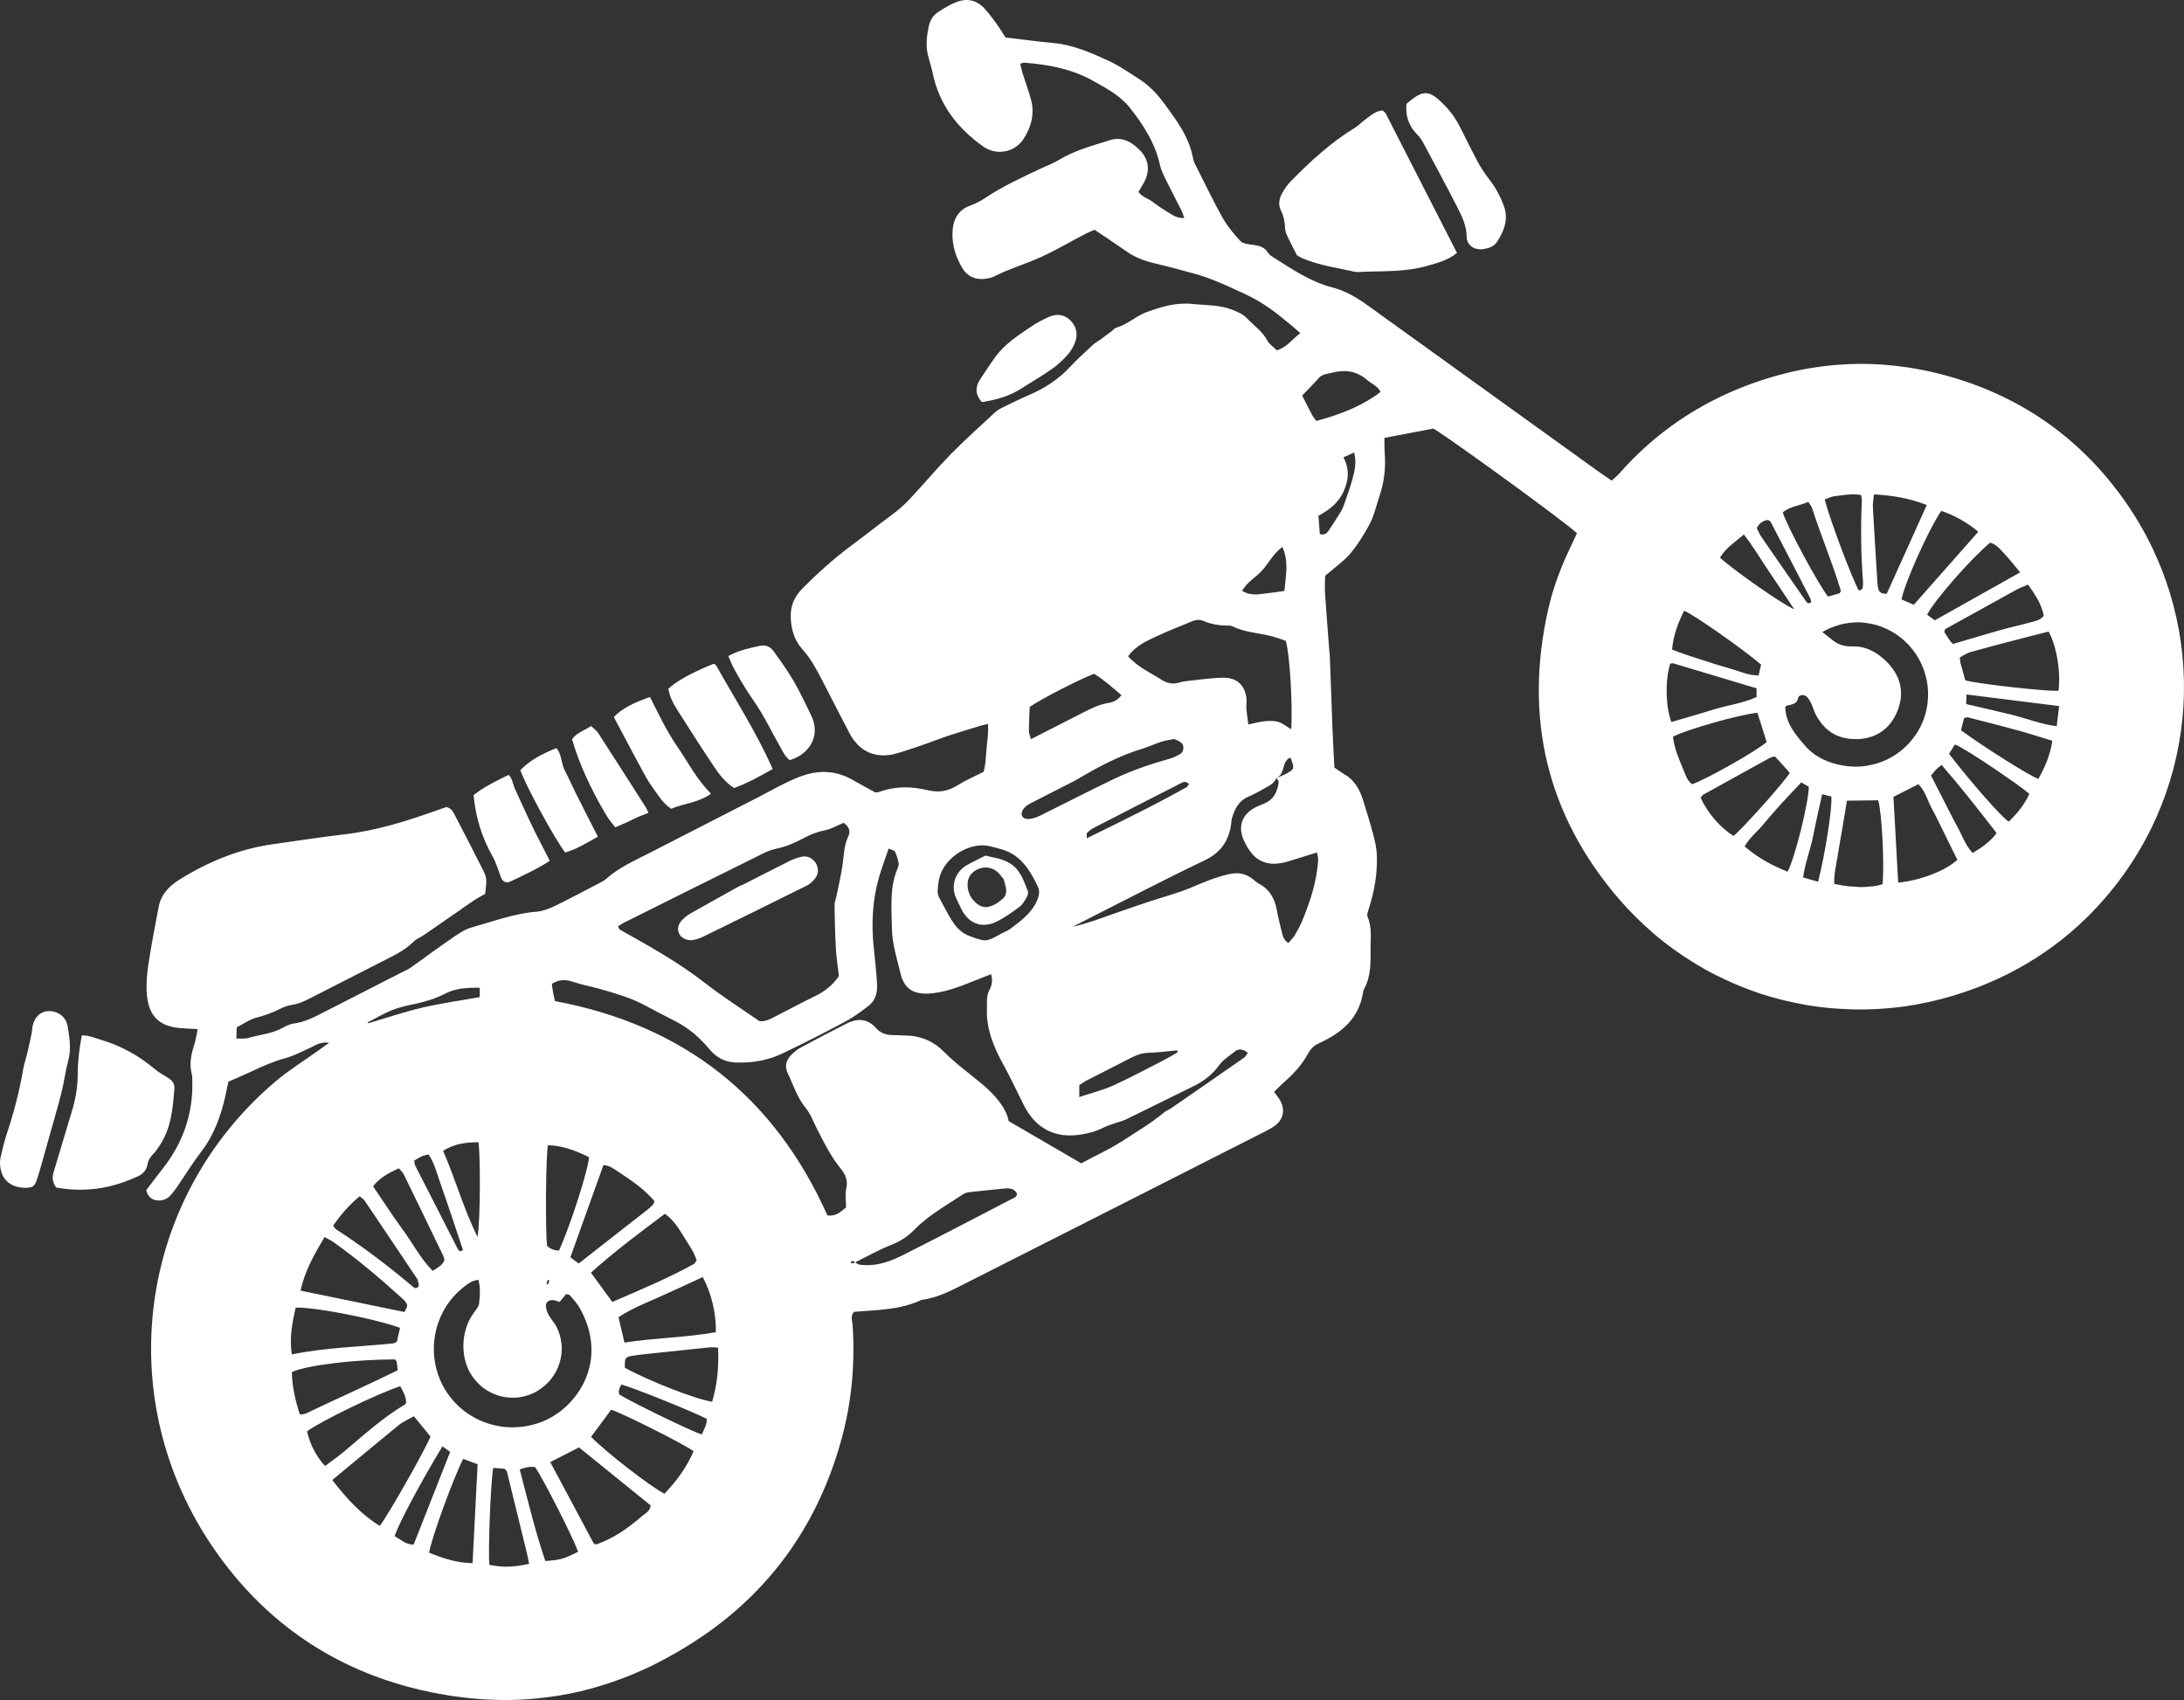 <svg version="1.1" id="图层_1" x="0px" y="0px" width="166.088px" height="129.283px" viewBox="0 0 166.088 129.283" enable-background="new 0 0 166.088 129.283" xml:space="preserve" xmlns="http://www.w3.org/2000/svg" xmlns:xlink="http://www.w3.org/1999/xlink" xmlns:xml="http://www.w3.org/XML/1998/namespace">
  <rect x="0" y="0" width="166.088" height="129.283" fill="#333333" stroke="none"/>
  <path fill="#FFFFFF" d="M37.613,108.386c0.175,0.039,0.35,0.073,0.526,0.098C37.963,108.459,37.788,108.425,37.613,108.386z
	 M40.375,108.386c0.131-0.03,0.261-0.068,0.391-0.107C40.636,108.318,40.506,108.356,40.375,108.386z M36.812,108.145
	c0.202,0.077,0.409,0.14,0.616,0.195C37.221,108.285,37.014,108.222,36.812,108.145z M39.932,111.62
	c-0.13,0.033-0.264,0.076-0.406,0.136C39.668,111.696,39.802,111.653,39.932,111.62z M38.947,108.547
	c-0.222-0.002-0.44-0.015-0.66-0.041C38.507,108.533,38.726,108.545,38.947,108.547z M40.963,108.218
	c0.193-0.066,0.385-0.142,0.572-0.23C41.348,108.077,41.156,108.152,40.963,108.218z M39.772,108.495
	c0.126-0.016,0.249-0.036,0.373-0.06C40.021,108.458,39.898,108.479,39.772,108.495z M39.15,108.542
	c0.131-0.003,0.261-0.01,0.391-0.021C39.411,108.533,39.281,108.539,39.15,108.542z M36.791,108.138
	c-0.208-0.081-0.409-0.176-0.607-0.279C36.382,107.962,36.583,108.057,36.791,108.138z M35.564,107.487
	c0.148,0.102,0.3,0.195,0.458,0.283C35.864,107.682,35.713,107.588,35.564,107.487z M40.696,111.578
	c-0.096-0.017-0.19-0.025-0.287-0.025C40.506,111.552,40.601,111.561,40.696,111.578z M40.03,111.596
	c0.116-0.025,0.23-0.04,0.341-0.042C40.261,111.556,40.146,111.571,40.03,111.596z M64.901,56.236
	c-0.099-0.138-0.193-0.283-0.276-0.444C64.708,55.953,64.803,56.098,64.901,56.236z M64.222,59
	c-0.036-0.015-0.071-0.022-0.106-0.035c0.034,0.012,0.067,0.022,0.1,0.035H64.222z M61.352,58.886
	c-0.06,0.018-0.118,0.038-0.177,0.058h0.003C61.235,58.926,61.293,58.904,61.352,58.886z M64.993,56.355
	c0.03,0.036,0.059,0.076,0.089,0.111v-0.012C65.053,56.419,65.021,56.39,64.993,56.355z M61.999,58.75
	c0.097-0.014,0.194-0.028,0.292-0.036C62.193,58.722,62.096,58.737,61.999,58.75z M63.041,58.72
	c0.074,0.006,0.146,0.012,0.221,0.022C63.188,58.732,63.115,58.726,63.041,58.72z M62.66,58.695c-0.061,0-0.121,0.007-0.18,0.01
	c0.089-0.004,0.178-0.006,0.268-0.004C62.718,58.701,62.689,58.695,62.66,58.695z M63.773,58.849
	c-0.068-0.019-0.136-0.031-0.203-0.047C63.638,58.818,63.705,58.831,63.773,58.849z M61.508,58.849
	c0.104-0.026,0.209-0.052,0.313-0.072C61.717,58.797,61.611,58.823,61.508,58.849z M52.138,71.425
	c0.054,0.021,0.11,0.038,0.168,0.051C52.247,71.463,52.192,71.446,52.138,71.425z M52.512,71.502c0.054,0,0.108-0.005,0.162-0.014
	c-0.084,0.014-0.168,0.009-0.251,0.001C52.452,71.494,52.481,71.502,52.512,71.502z M51.814,71.231
	c-0.064-0.062-0.119-0.129-0.156-0.203C51.695,71.103,51.749,71.169,51.814,71.231z M51.885,71.283
	c0.047,0.037,0.096,0.073,0.152,0.102C51.98,71.355,51.933,71.32,51.885,71.283z M38.443,67.083c0.039,0.011,0.076,0.02,0.118,0.02
	c0.001,0,0.003-0.001,0.004-0.001c-0.034,0-0.063-0.013-0.096-0.021L38.443,67.083z M23.972,79.488
	c-0.103,0.054-0.2,0.108-0.301,0.154C23.771,79.596,23.87,79.542,23.972,79.488z M18.434,78.978c0.006,0,0.013,0,0.019,0
	C18.446,78.978,18.439,78.978,18.434,78.978z M24.279,79.354c-0.036,0.014-0.074,0.024-0.109,0.038
	C24.205,79.378,24.244,79.368,24.279,79.354z M24.635,79.287c-0.05,0.004-0.096,0.01-0.139,0.018
	C24.539,79.296,24.585,79.291,24.635,79.287z M18.088,78.972c-0.034,0-0.07,0-0.107,0.002c0.067-0.003,0.13-0.002,0.194,0
	C18.146,78.974,18.118,78.972,18.088,78.972z M18.665,78.97c-0.015,0.002-0.031,0.002-0.046,0.002
	C18.634,78.972,18.65,78.972,18.665,78.97z M41.679,97.341c0.008,0.002,0.009,0.002,0.021,0.006
	C41.688,97.343,41.687,97.343,41.679,97.341z M31.823,97.835c-0.031,0.042-0.062,0.07-0.093,0.09
	C31.762,97.906,31.792,97.877,31.823,97.835z M31.7,97.941c-0.021,0.01-0.042,0.017-0.063,0.02
	C31.658,97.958,31.68,97.951,31.7,97.941z M31.517,97.939c-0.028-0.015-0.058-0.033-0.085-0.054
	C31.459,97.906,31.488,97.924,31.517,97.939z M31.606,97.961c-0.025-0.003-0.052-0.008-0.077-0.02
	C31.555,97.954,31.581,97.958,31.606,97.961z M31.397,97.858c-0.019-0.016-0.037-0.031-0.056-0.047
	C31.36,97.827,31.379,97.842,31.397,97.858z M9.294,89.935c0.087-0.03,0.176-0.061,0.263-0.093c0.32-0.118,0.64-0.246,0.955-0.396
	c0.386-0.182,0.636-0.488,0.705-0.897c0.058-0.336,0.223-0.572,0.453-0.806c0.189-0.193,0.339-0.427,0.488-0.655
	c0.863-1.308,0.99-2.804,1.104-4.303c0.027-0.359-0.151-0.601-0.434-0.786c-0.36-0.237-0.752-0.437-1.08-0.715
	c-1.196-1.01-2.535-1.748-4.033-2.197c-0.138-0.04-0.274-0.087-0.41-0.133c-0.097-0.033-0.193-0.066-0.292-0.096
	c-0.038-0.011-0.077-0.018-0.114-0.028c-0.084-0.022-0.168-0.045-0.255-0.059c-0.046-0.009-0.096-0.009-0.143-0.015
	c-0.092-0.009-0.183-0.021-0.278-0.018c-0.198,1.021-0.312,1.999-0.313,2.987c0,0.999-0.188,1.963-0.481,2.915
	c-0.466,1.511-0.903,3.029-1.363,4.542c-0.112,0.364-0.084,0.696,0.208,1.127c0.294,0.055,0.582,0.095,0.871,0.124
	c0.099,0.011,0.197,0.012,0.296,0.02c0.188,0.012,0.376,0.024,0.562,0.026c0.09,0,0.179-0.004,0.269-0.007
	c0.268-0.004,0.533-0.02,0.798-0.047c0.087-0.009,0.173-0.016,0.259-0.026c0.327-0.043,0.651-0.099,0.975-0.175
	c0.059-0.014,0.117-0.032,0.177-0.047C8.752,90.109,9.023,90.028,9.294,89.935z M72.695,68.266
	c-0.396-0.899-0.064-1.946,0.799-2.454c0.441-0.258,0.911-0.471,1.447-0.745c0.556,0.155,1.216,0.203,1.823,0.563
	c0.834,0.494,1.076,1.331,1.399,2.13c0.049,0.122,0.001,0.323-0.07,0.446c-0.159,0.271-0.315,0.576-0.558,0.755
	c-0.568,0.422-1.156,0.842-1.791,1.15c-0.147,0.072-0.293,0.122-0.438,0.159c-0.05,0.014-0.097,0.016-0.145,0.024
	c-0.095,0.019-0.189,0.033-0.282,0.035c-0.1,0.003-0.199,0.002-0.294-0.011c-0.007-0.002-0.014,0-0.021-0.002
	c-0.11-0.017-0.216-0.047-0.32-0.084c-0.026-0.01-0.054-0.021-0.08-0.032c-0.081-0.034-0.16-0.075-0.237-0.122
	c-0.021-0.015-0.044-0.024-0.065-0.039c-0.092-0.063-0.18-0.135-0.264-0.215c-0.019-0.018-0.035-0.037-0.052-0.055
	c-0.066-0.069-0.129-0.145-0.188-0.226c-0.02-0.027-0.041-0.056-0.062-0.085c-0.069-0.105-0.136-0.216-0.194-0.338
	C72.971,68.837,72.822,68.556,72.695,68.266z M74.03,68.476c0.074,0.079,0.146,0.147,0.216,0.209
	c0.023,0.02,0.047,0.035,0.069,0.054c0.049,0.036,0.096,0.07,0.143,0.099c0.026,0.017,0.055,0.03,0.08,0.042
	c0.045,0.024,0.09,0.042,0.135,0.058c0.026,0.009,0.055,0.017,0.083,0.023c0.047,0.01,0.095,0.016,0.143,0.019
	c0.019,0.001,0.035,0.007,0.055,0.007c0.005,0,0.013-0.003,0.02-0.003c0.098-0.003,0.2-0.021,0.308-0.052
	c0.022-0.007,0.046-0.016,0.068-0.023c0.113-0.038,0.231-0.088,0.36-0.158c0.172-0.094,0.321-0.224,0.479-0.342
	c0.279-0.211,0.369-0.505,0.315-0.837c-0.034-0.23-0.11-0.454-0.178-0.718c-0.166-0.188-0.326-0.416-0.53-0.592
	c-0.104-0.088-0.225-0.149-0.349-0.197c-0.029-0.011-0.057-0.021-0.089-0.031c-0.124-0.038-0.252-0.062-0.384-0.063
	c-0.004,0-0.008-0.002-0.011-0.002c-0.021,0-0.043,0.008-0.064,0.008c-0.085,0.004-0.168,0.012-0.251,0.031
	c-0.038,0.008-0.073,0.021-0.11,0.031c-0.071,0.021-0.14,0.046-0.206,0.077c-0.036,0.017-0.07,0.034-0.104,0.053
	c-0.067,0.038-0.129,0.083-0.188,0.131c-0.026,0.022-0.056,0.042-0.082,0.066c-0.079,0.077-0.152,0.161-0.21,0.257
	C73.439,67.139,73.566,67.975,74.03,68.476z M97.729,17.386c0.011,0.264,0.153,0.527,0.27,0.775c0.18,0.39,0.387,0.768,0.633,1.252
	c0.068,0.037,0.235,0.15,0.415,0.228c1.284,0.552,2.665,0.729,4.016,1.034c0.075,0.017,0.156,0.016,0.236,0.011
	c1.735-0.091,3.487,0.03,5.192-0.454c0.802-0.228,1.602-0.421,2.31-0.997c-1.83-3.585-3.613-7.081-5.402-10.572
	c-0.05-0.1-0.156-0.17-0.244-0.261c-0.565,0.024-0.934,0.411-1.345,0.702c-0.257,0.183-0.473,0.427-0.739,0.591
	c-1.843,1.124-3.418,2.568-4.915,4.098c-0.247,0.254-0.454,0.554-0.631,0.859c-0.249,0.429-0.339,0.915-0.108,1.367
	C97.64,16.461,97.706,16.905,97.729,17.386z M56.756,52.451c0.38,0.602,0.806,1.174,1.167,1.787c0.462,0.781,0.865,1.6,1.318,2.39
	c0.231,0.403,0.404,0.858,0.822,1.186c0.221-0.095,0.445-0.164,0.645-0.278c1.184-0.681,1.571-1.918,0.976-3.142
	c-0.435-0.89-0.854-1.79-1.352-2.644c-0.455-0.781-0.993-1.519-1.523-2.255c-0.057-0.077-0.119-0.141-0.184-0.196
	c-0.021-0.018-0.044-0.031-0.065-0.047c-0.049-0.034-0.101-0.063-0.155-0.088c-0.025-0.012-0.053-0.021-0.078-0.03
	c-0.062-0.02-0.126-0.031-0.191-0.037c-0.023-0.002-0.045-0.008-0.068-0.009c-0.096-0.001-0.193,0.007-0.302,0.03
	c-0.772,0.172-1.547,0.322-2.382,0.773c0.18,0.393,0.301,0.722,0.472,1.027C56.139,51.438,56.438,51.951,56.756,52.451z
	 M4.74,82.809c0.161-0.692,0.244-1.405,0.437-2.088c0.258-0.916,0.113-1.814-0.04-2.708c-0.116-0.674-0.728-1.117-1.362-1.124
	c-0.008,0-0.015,0.002-0.023,0.002c-0.159,0.001-0.308,0.026-0.444,0.075c-0.004,0.001-0.006,0.004-0.01,0.005
	c-0.136,0.052-0.261,0.125-0.368,0.222c-0.001,0.001-0.002,0.003-0.003,0.004c-0.108,0.098-0.203,0.219-0.277,0.359
	c-0.002,0.001-0.002,0.001-0.002,0.001c-0.076,0.144-0.134,0.308-0.172,0.489c-0.031,0.154-0.027,0.318-0.057,0.472
	c-0.104,0.504-0.209,1.006-0.327,1.508c-0.108,0.462-0.269,0.916-0.348,1.383c-0.278,1.648-0.708,3.254-1.234,4.839
	c-0.187,0.563-0.324,1.145-0.457,1.724c-0.107,0.476-0.042,0.947,0.142,1.4c0.29,0.599,0.874,0.934,1.661,0.957
	c0.052,0.002,0.095,0,0.141,0c0.107-0.001,0.199-0.008,0.279-0.023c0.013-0.002,0.026-0.007,0.04-0.009
	c0.076-0.019,0.143-0.046,0.198-0.088c0.008-0.006,0.016-0.014,0.023-0.02c0.055-0.046,0.103-0.104,0.146-0.18
	c0.004-0.008,0.007-0.019,0.012-0.026c0.043-0.084,0.085-0.183,0.125-0.308c0.221-0.679,0.401-1.369,0.597-2.057
	c0.27-0.955,0.544-1.906,0.809-2.862C4.404,84.111,4.59,83.463,4.74,82.809z M46.787,62.918c0.354-0.154,0.644-0.272,0.926-0.402
	c0.253-0.116,0.493-0.251,0.748-0.362c0.272-0.119,0.555-0.219,0.85-0.334c-0.082-0.18-0.114-0.291-0.176-0.39
	c-1.212-1.898-2.425-3.797-3.649-5.689c-0.12-0.186-0.319-0.319-0.533-0.528c-0.513,0.346-1.101,0.5-1.447,1.008
	c0.489,1.744,1.409,3.79,2.641,5.837C46.323,62.352,46.559,62.615,46.787,62.918z M75.674,27.173
	c-0.395,0.544-0.759,1.107-1.131,1.668c-0.396,0.599-0.381,1.17,0.13,1.737c1.043-0.164,2.022-0.42,2.906-0.979
	c0.799-0.506,1.621-0.982,2.396-1.523c0.447-0.312,0.86-0.695,1.224-1.104c0.257-0.288,0.459-0.651,0.583-1.017
	c0.205-0.606,0.052-1.179-0.422-1.627c-0.066-0.063-0.135-0.113-0.205-0.161c-0.022-0.016-0.046-0.026-0.069-0.04
	c-0.047-0.027-0.094-0.054-0.144-0.075c-0.027-0.012-0.057-0.021-0.085-0.031c-0.045-0.016-0.09-0.03-0.134-0.04
	c-0.032-0.007-0.063-0.013-0.095-0.017c-0.044-0.007-0.088-0.011-0.134-0.013c-0.028-0.001-0.055-0.001-0.083-0.001
	c-0.104,0.002-0.21,0.015-0.315,0.039c-0.02,0.006-0.037,0.012-0.057,0.016c-0.111,0.03-0.222,0.067-0.333,0.119
	c-0.431,0.199-0.856,0.419-1.248,0.683C77.443,25.494,76.403,26.155,75.674,27.173z M160.88,67.329
	c-2.778,3.562-6.305,6.145-10.495,7.762c-0.554,0.214-1.111,0.399-1.671,0.573c-0.103,0.031-0.205,0.063-0.307,0.095
	c-0.539,0.158-1.078,0.297-1.619,0.419c-0.104,0.022-0.21,0.044-0.315,0.066c-0.56,0.116-1.121,0.221-1.682,0.299
	c-0.007,0.001-0.014,0.001-0.02,0.002c-0.557,0.076-1.113,0.128-1.67,0.166c-0.104,0.006-0.209,0.016-0.314,0.021
	c-0.531,0.029-1.061,0.041-1.589,0.035c-0.143-0.001-0.284-0.008-0.427-0.011c-0.436-0.013-0.871-0.036-1.306-0.071
	c-0.138-0.011-0.276-0.02-0.414-0.033c-0.537-0.053-1.073-0.122-1.604-0.211c-0.108-0.018-0.214-0.041-0.32-0.06
	c-0.44-0.079-0.877-0.172-1.31-0.274c-0.15-0.035-0.301-0.07-0.449-0.109c-0.522-0.136-1.042-0.281-1.555-0.451
	c-0.019-0.006-0.036-0.014-0.053-0.02c-0.498-0.167-0.988-0.354-1.475-0.553c-0.143-0.059-0.285-0.119-0.426-0.181
	c-0.412-0.178-0.821-0.366-1.223-0.567c-0.092-0.046-0.188-0.088-0.279-0.136c-0.477-0.246-0.945-0.51-1.406-0.789
	c-0.12-0.071-0.238-0.148-0.356-0.224c-0.367-0.23-0.728-0.471-1.083-0.721c-0.113-0.081-0.228-0.159-0.341-0.241
	c-0.438-0.321-0.868-0.655-1.286-1.009c-0.078-0.064-0.152-0.135-0.23-0.202c-0.35-0.302-0.688-0.614-1.022-0.938
	c-0.109-0.105-0.218-0.212-0.327-0.321c-0.394-0.397-0.78-0.804-1.149-1.231c-5.53-6.41-7.287-13.846-5.411-22.116
	c0.37-1.632,0.964-3.188,1.688-4.696c0.171-0.355,0.334-0.711,0.489-1.046c-0.634-0.669-9.392-7.039-10.915-7.967
	c-1.263,0.241-2.463,0.471-3.73,0.713c0.01,0.389-0.001,0.78,0.028,1.166c0.082,1.124-0.041,2.218-0.408,3.284
	c-0.179,0.526-0.312,1.068-0.507,1.588c-0.141,0.366-0.333,0.717-0.532,1.055c-0.238,0.409-0.495,0.809-0.774,1.19
	c-0.229,0.316-0.475,0.628-0.762,0.894c-0.492,0.452-1.021,0.863-1.551,1.309c-0.005,0.448-0.036,0.886-0.007,1.316
	c0.095,1.46,0.215,2.916,0.325,4.375c0.013,0.158,0.035,0.316,0.042,0.474c0.065,1.821,0.13,3.642,0.201,5.462
	c0.039,0.985,0.095,1.971,0.144,2.958c0.279,0.188,0.497,0.354,0.731,0.488c0.778,0.439,1.187,1.148,1.441,1.965
	c0.27,0.867,0.545,1.733,0.775,2.613c0.14,0.53,0.269,1.08,0.285,1.624c0.045,1.396-0.195,2.761-0.629,4.09
	c-0.058,0.182-0.148,0.416-0.084,0.563c0.359,0.802,0.227,1.645,0.231,2.467c0.008,1.025,0.037,2.067-0.487,3.017
	c-0.073,0.133-0.087,0.305-0.118,0.459c-0.279,1.468-1.163,2.481-2.416,3.213c-0.309,0.18-0.629,0.343-0.952,0.492
	c-0.374,0.174-0.605,0.434-0.81,0.809c-0.454,0.838-1.114,1.537-1.836,2.167c-0.235,0.207-0.454,0.438-0.719,0.693
	c0.175,0.246,0.352,0.448,0.479,0.682c0.381,0.7,0.223,1.43-0.416,1.895c-0.256,0.187-0.541,0.333-0.823,0.477
	c-7.54,3.827-15.078,7.655-22.623,11.467c-1.095,0.552-2.181,1.15-3.433,1.302c-1.622,0.772-3.381,0.762-5.122,0.907
	c-0.303,0.302-0.133,0.675-0.111,1.007c0.188,2.918-0.059,5.792-0.827,8.612c-1.702,6.25-5.153,11.305-10.49,14.983
	c-0.529,0.365-1.064,0.703-1.602,1.027c-0.151,0.092-0.304,0.181-0.457,0.269c-0.424,0.246-0.851,0.48-1.28,0.702
	c-0.131,0.067-0.261,0.139-0.393,0.204c-0.543,0.27-1.09,0.521-1.64,0.75c-0.117,0.049-0.234,0.09-0.353,0.138
	c-0.448,0.18-0.899,0.347-1.354,0.5c-0.162,0.055-0.325,0.109-0.49,0.161c-0.504,0.16-1.011,0.305-1.521,0.432
	c-0.064,0.017-0.127,0.036-0.191,0.051c-0.568,0.138-1.142,0.249-1.718,0.344c-0.159,0.027-0.32,0.048-0.481,0.072
	c-0.449,0.065-0.901,0.119-1.354,0.16c-0.154,0.014-0.311,0.032-0.465,0.043c-0.584,0.043-1.172,0.067-1.762,0.068
	c-0.131,0.001-0.264-0.007-0.396-0.008c-0.409-0.006-0.82-0.018-1.233-0.043c-0.192-0.011-0.389-0.028-0.583-0.045
	c-0.361-0.028-0.725-0.065-1.087-0.11c-0.204-0.024-0.407-0.05-0.611-0.079c-0.379-0.055-0.759-0.12-1.14-0.191
	c-0.182-0.034-0.36-0.062-0.541-0.1c-0.559-0.114-1.119-0.241-1.684-0.39c-6.224-1.644-11.207-5.19-14.869-10.468
	c-7.952-11.46-5.853-26.707,4.618-35.596c1.021-0.868,2.177-1.58,3.273-2.365c0.216-0.153,0.43-0.306,0.82-0.586
	c-0.11-0.018-0.211-0.025-0.304-0.025c-0.034,0-0.061,0.008-0.093,0.01c-0.05,0.004-0.096,0.01-0.139,0.018
	c-0.077,0.012-0.149,0.028-0.217,0.05c-0.036,0.014-0.074,0.024-0.109,0.038c-0.069,0.03-0.135,0.061-0.198,0.096
	c-0.103,0.054-0.2,0.108-0.301,0.154c-0.648,0.295-1.288,0.636-1.969,0.824c-0.888,0.246-1.718,0.604-2.542,0.998
	c-0.569,0.271-1.156,0.513-1.791,0.794c-0.064,0.317-0.132,0.662-0.209,1.006c-0.347,1.565-0.868,3.042-1.868,4.335
	c-0.652,0.846-1.207,1.768-1.812,2.648c-0.155,0.227-0.326,0.448-0.512,0.654c-0.065,0.074-0.138,0.134-0.211,0.187
	c-0.023,0.018-0.05,0.028-0.073,0.044c-0.054,0.031-0.106,0.061-0.163,0.083c-0.03,0.012-0.061,0.021-0.092,0.03
	c-0.057,0.017-0.113,0.028-0.172,0.035c-0.032,0.004-0.063,0.009-0.097,0.01c-0.087,0.004-0.175,0.002-0.267-0.014
	c-0.389-0.063-0.643-0.292-0.77-0.771c0.39-0.51,0.81-1.068,1.243-1.62c1.549-1.971,2.34-4.196,2.259-6.716
	c-0.006-0.156,0.005-0.321-0.035-0.471c-0.196-0.76-0.066-1.482,0.175-2.211c0.123-0.364,0.169-0.755,0.271-1.227
	c-0.442-0.026-0.787-0.051-1.132-0.066c-1.75-0.088-2.607-0.873-2.739-2.645c-0.056-0.743,0.015-1.507,0.126-2.246
	c0.221-1.451,0.502-2.892,0.775-4.333c0.182-0.97,0.831-1.617,1.622-2.106c2.181-1.349,4.515-2.313,7.074-2.669
	c1.808-0.249,3.608-0.539,5.419-0.747c2.506-0.291,4.879-1.048,7.234-1.894c0.186-0.067,0.373-0.128,0.53-0.184
	c0.398,0.082,0.529,0.391,0.673,0.666c0.717,1.372,1.425,2.747,2.121,4.13c0.295,0.58,0.293,0.733,0.161,1.805
	c-0.263,0.153-0.576,0.317-0.871,0.509c-0.395,0.259-0.777,0.54-1.164,0.81c-0.875,0.605-1.751,1.216-2.63,1.816
	c-0.262,0.179-0.579,0.295-0.797,0.515c-0.688,0.692-1.561,1.076-2.406,1.51c-1.766,0.904-3.535,1.805-5.303,2.709
	c-0.494,0.254-0.984,0.5-1.552,0.58c-0.306,0.042-0.613,0.167-0.896,0.308c-0.568,0.288-1.155,0.494-1.776,0.656
	c-0.519,0.137-0.983,0.476-1.5,0.741c-0.01,0.27-0.018,0.533-0.028,0.849c0.067-0.003,0.13-0.002,0.194,0
	c0.088,0.001,0.177,0.004,0.259,0.004c0.006,0,0.013,0,0.019,0c0.008,0,0.019,0.001,0.026,0.001c0.049,0,0.094-0.003,0.141-0.007
	c0.015,0,0.031,0,0.046-0.002c0.067-0.006,0.131-0.016,0.193-0.035c0.907-0.261,1.875-0.324,2.718-0.813
	c0.237-0.137,0.509-0.254,0.774-0.29c0.807-0.108,1.511-0.463,2.218-0.827c1.978-1.018,3.959-2.023,5.938-3.036
	c0.248-0.126,0.511-0.231,0.735-0.388c1.033-0.73,2.043-1.489,3.084-2.202c0.488-0.334,0.999-0.702,1.553-0.856
	c1.634-0.453,3.229-1.063,4.945-1.196c0.459-0.036,0.929-0.217,1.35-0.42c1.142-0.556,2.264-1.156,3.39-1.743
	c0.175-0.091,0.365-0.175,0.509-0.306c0.99-0.893,2.195-1.415,3.359-2.013c2.717-1.4,5.438-2.793,8.16-4.183
	c1.091-0.557,2.156-1.19,3.297-1.621c0.096-0.037,0.192-0.065,0.289-0.097c0.058-0.018,0.115-0.04,0.174-0.058
	c0.052-0.014,0.104-0.024,0.156-0.037c0.104-0.026,0.209-0.052,0.313-0.072c0.06-0.01,0.12-0.018,0.179-0.026
	c0.097-0.014,0.194-0.028,0.292-0.036c0.063-0.006,0.126-0.007,0.189-0.01c0.089-0.004,0.178-0.006,0.268-0.004
	c0.097,0.002,0.195,0.01,0.293,0.02c0.074,0.006,0.146,0.012,0.221,0.022c0.104,0.016,0.206,0.038,0.309,0.06
	c0.067,0.016,0.135,0.028,0.203,0.047c0.113,0.032,0.229,0.073,0.342,0.116c0.034,0.012,0.067,0.022,0.1,0.035
	c0.021,0.009,0.044,0.015,0.065,0.024c0.168,0.07,0.336,0.15,0.501,0.246c0.615,0.354,1.243,0.688,1.78,0.982
	c0.059-0.002,0.099-0.002,0.131-0.002c0.05,0,0.077,0,0.098-0.007c0.163-0.062,0.327-0.114,0.49-0.16
	c0.054-0.015,0.106-0.024,0.16-0.039c0.109-0.027,0.221-0.054,0.33-0.075c0.066-0.012,0.132-0.021,0.198-0.03
	c0.099-0.015,0.195-0.029,0.293-0.039c0.072-0.007,0.145-0.011,0.216-0.016c0.094-0.006,0.185-0.01,0.278-0.011
	c0.057-0.002,0.114,0,0.171,0c0.243,0.003,0.486,0.018,0.729,0.049c0.034,0.004,0.067,0.009,0.102,0.015
	c0.257,0.036,0.516,0.083,0.775,0.146c0.179,0.044,0.353,0.068,0.526,0.083c0.04,0.003,0.084,0.006,0.125,0.008
	c0.039,0.001,0.078,0.008,0.118,0.008c0.132,0,0.262-0.01,0.392-0.029c0.009-0.001,0.018-0.004,0.026-0.006
	c0.159-0.025,0.314-0.068,0.472-0.124c0.04-0.015,0.081-0.03,0.122-0.047c0.164-0.066,0.326-0.144,0.489-0.245
	c0.632-0.402,1.329-0.697,2.005-1.042c0.172-0.616,0.168-1.213,0.225-1.798c0.056-0.585,0.144-1.17,0.114-1.844
	c-0.261,0.063-0.443,0.098-0.62,0.152c-1.095,0.346-2.205,0.652-3.279,1.057c-1.002,0.378-2.009,0.723-3.034,1.029
	c-0.183,0.056-0.361,0.095-0.538,0.12c-0.063,0.009-0.123,0.009-0.186,0.015c-0.113,0.011-0.227,0.022-0.338,0.021
	c-0.041-0.001-0.082-0.006-0.123-0.008c-0.116-0.007-0.231-0.02-0.344-0.038c-0.05-0.009-0.1-0.02-0.148-0.031
	c-0.108-0.026-0.214-0.059-0.318-0.098c-0.039-0.015-0.079-0.026-0.118-0.043c-0.138-0.059-0.271-0.127-0.398-0.21
	c-0.021-0.014-0.043-0.031-0.063-0.047c-0.105-0.072-0.207-0.152-0.304-0.242c-0.036-0.033-0.072-0.069-0.105-0.104
	c-0.053-0.052-0.1-0.111-0.147-0.168c-0.029-0.035-0.061-0.064-0.089-0.1c-0.03-0.041-0.062-0.078-0.092-0.119
	c-0.099-0.138-0.193-0.283-0.276-0.444c-0.701-1.336-1.385-2.68-2.076-4.02c-0.438-0.847-0.877-1.683-1.527-2.402
	c-0.634-0.702-0.873-1.584-0.885-2.53c-0.009-0.797,0.286-1.463,0.838-2.028c1.191-1.22,2.467-2.362,3.83-3.369
	c1.02-0.75,2.004-1.545,3.025-2.294c0.478-0.347,0.929-0.744,1.334-1.176c1.057-1.127,2.05-2.315,3.13-3.42
	c1.081-1.102,2.236-2.133,3.367-3.185c0.171-0.157,0.383-0.282,0.594-0.384c0.676-0.331,1.354-0.664,2.044-0.963
	c1.177-0.508,2.221-1.193,3.1-2.137c0.537-0.578,1.125-1.107,1.703-1.646c0.171-0.158,0.385-0.272,0.575-0.409
	c0.283-0.208,0.567-0.418,0.851-0.63c0.124-0.095,0.231-0.244,0.37-0.283c0.855-0.245,1.508-0.894,2.319-1.188
	c0.209-0.076,0.418-0.147,0.628-0.218c0.042-0.012,0.082-0.026,0.124-0.039c0.207-0.065,0.415-0.125,0.624-0.177
	c0.043-0.011,0.084-0.02,0.127-0.03c0.217-0.05,0.435-0.095,0.657-0.125c0.019-0.002,0.04-0.005,0.06-0.006
	c0.212-0.027,0.426-0.042,0.642-0.045c0.038-0.001,0.074-0.003,0.111-0.003c0.166,0.001,0.336,0.009,0.507,0.028
	c0.981,0.107,1.977,0.056,2.931,0.41c0.455,0.169,0.9,0.35,1.227,0.7c0.511,0.547,1.152,0.966,1.519,1.66
	c0.156,0.296,0.479,0.506,0.729,0.754c0.765-0.223,1.165-0.838,1.786-1.302c-0.229-0.202-0.393-0.362-0.57-0.506
	c-0.588-0.473-1.156-0.967-1.774-1.395c-0.551-0.383-1.136-0.734-1.743-1.017c-1.364-0.632-2.72-1.293-4.188-1.667
	c-0.881-0.228-1.756-0.484-2.644-0.687c-0.82-0.187-1.598-0.45-2.293-0.942c-0.778-0.548-1.573-1.07-2.432-1.649
	c-0.191,0.083-0.444,0.178-0.683,0.303c-1.124,0.587-2.223,1.23-3.372,1.761s-2.381,0.873-3.516,1.455
	c-0.304,0.158-0.685,0.221-1.031,0.227c-0.096,0.002-0.184-0.016-0.274-0.026c-0.053-0.008-0.109-0.007-0.16-0.021
	c-0.084-0.02-0.16-0.056-0.238-0.089c-0.046-0.019-0.096-0.03-0.139-0.054c-0.081-0.043-0.151-0.103-0.223-0.161
	c-0.034-0.026-0.072-0.046-0.104-0.076c-0.1-0.095-0.189-0.204-0.267-0.329c-0.536-0.859-0.843-1.8-0.798-2.821
	c0.042-0.944,0.413-1.679,1.377-2.021c0.369-0.133,0.732-0.316,1.059-0.537c1.358-0.911,2.838-1.588,4.31-2.283
	c0.431-0.204,0.886-0.36,1.29-0.609c1.235-0.756,2.619-1.118,3.978-1.546c0.106-0.034,0.21-0.055,0.313-0.069
	c0.031-0.004,0.062-0.004,0.093-0.008c0.063-0.004,0.124-0.007,0.184-0.005c0.142,0.002,0.279,0.022,0.413,0.058
	c0.026,0.008,0.053,0.018,0.079,0.027c0.119,0.039,0.235,0.087,0.346,0.147c0.019,0.009,0.037,0.017,0.056,0.026
	c0.121,0.071,0.239,0.154,0.354,0.243c0.025,0.021,0.05,0.042,0.074,0.062c0.112,0.095,0.223,0.193,0.326,0.299
	c0.602,0.612,0.772,1.382,0.431,2.201c-0.136,0.324-0.343,0.619-0.541,0.965c0.248,0.368,0.696,0.479,1.038,0.729
	c0.385,0.281,0.77,0.564,1.181,0.803c0.103,0.06,0.207,0.127,0.313,0.192c0.066,0.041,0.134,0.081,0.207,0.117
	c0.034,0.017,0.072,0.027,0.11,0.043c0.063,0.026,0.128,0.051,0.198,0.067c0.045,0.012,0.096,0.014,0.145,0.02
	s0.093,0.02,0.146,0.02c0.048,0,0.099-0.002,0.15-0.008c-0.095-0.247-0.146-0.426-0.229-0.589c-0.391-0.781-0.799-1.554-1.183-2.336
	c-0.172-0.356-0.358-0.72-0.44-1.101c-0.37-1.678-1.278-3.085-2.314-4.383c-0.741-0.928-1.836-1.5-2.88-2.076
	c-1.6-0.882-3.352-1.18-5.142-1.328c-0.005,0-0.009-0.001-0.014-0.001c-0.023,0-0.053,0.012-0.082,0.021
	c-0.009,0.004-0.019,0.004-0.029,0.008c-0.044,0.017-0.097,0.04-0.164,0.063c0.049,0.209,0.086,0.428,0.152,0.639
	c0.224,0.718,0.496,1.424,0.682,2.151c0.27,1.065-0.021,2.058-0.6,2.947c-0.094,0.145-0.205,0.269-0.325,0.382
	c-0.038,0.037-0.081,0.066-0.122,0.1c-0.086,0.07-0.176,0.134-0.27,0.189c-0.05,0.028-0.102,0.054-0.154,0.079
	c-0.097,0.045-0.195,0.082-0.297,0.112c-0.051,0.016-0.103,0.032-0.155,0.043c-0.122,0.027-0.246,0.041-0.37,0.045
	c-0.036,0.003-0.072,0.009-0.109,0.009c-0.026,0-0.054-0.005-0.081-0.005c-0.102-0.006-0.203-0.017-0.303-0.036
	c-0.041-0.009-0.083-0.02-0.123-0.029c-0.092-0.022-0.182-0.053-0.27-0.087c-0.037-0.016-0.075-0.028-0.112-0.045
	c-0.122-0.058-0.24-0.122-0.354-0.201c-1.94-1.378-3.33-3.143-3.834-5.523c-0.099-0.466-0.243-0.921-0.364-1.383
	c-0.198-0.75-0.106-1.495,0.051-2.237c0.094-0.443,0.323-0.838,0.694-1.078c0.493-0.322,1.014-0.637,1.568-0.824
	c0.097-0.032,0.194-0.056,0.289-0.074c0.035-0.005,0.068-0.008,0.104-0.012C73.349,0.008,73.409,0,73.47,0
	C73.5,0,73.531,0.001,73.562,0.002c0.087,0.004,0.173,0.013,0.259,0.029c0.026,0.005,0.053,0.009,0.08,0.016
	c0.104,0.024,0.208,0.06,0.308,0.105c0.019,0.008,0.036,0.021,0.054,0.029c0.084,0.041,0.165,0.091,0.243,0.146
	c0.025,0.019,0.053,0.038,0.078,0.058c0.092,0.072,0.183,0.15,0.268,0.243c0.32,0.349,0.608,0.73,0.887,1.114
	c0.277,0.384,0.522,0.792,0.731,1.111c1.279,0.148,2.452,0.31,3.632,0.416C81.594,3.405,82.942,4,84.273,4.608
	c0.823,0.375,1.58,0.907,2.35,1.398c0.742,0.475,1.344,1.102,1.869,1.812c0.971,1.311,1.957,2.605,2.246,4.277
	c0.041,0.226,0.171,0.441,0.278,0.653c0.646,1.275,1.259,2.568,1.96,3.812c0.365,0.644,0.851,1.231,1.356,1.775
	c0.183,0.197,0.577,0.237,0.886,0.276c0.486,0.064,0.934,0.14,1.218,0.616c0.093,0.161,0.287,0.271,0.451,0.377
	c1.407,0.891,2.79,1.83,4.435,2.254c1.016,0.263,1.895,0.794,2.736,1.401c5.793,4.175,11.59,8.346,17.385,12.517
	c0.351,0.254,0.712,0.492,1.123,0.775c0.214-0.201,0.424-0.366,0.598-0.563c2.703-3.075,6.005-5.305,9.817-6.729
	c0.34-0.127,0.68-0.244,1.02-0.356c0.105-0.034,0.211-0.064,0.317-0.099c0.233-0.073,0.47-0.146,0.704-0.212
	c0.126-0.036,0.254-0.068,0.382-0.103c0.213-0.057,0.427-0.112,0.643-0.164c0.136-0.032,0.271-0.062,0.408-0.092
	c0.206-0.045,0.413-0.09,0.619-0.129c0.141-0.028,0.282-0.053,0.422-0.077c0.202-0.036,0.405-0.068,0.609-0.099
	c0.142-0.021,0.284-0.04,0.427-0.061c0.203-0.025,0.407-0.048,0.609-0.069c0.142-0.015,0.283-0.029,0.425-0.041
	c0.206-0.019,0.414-0.031,0.621-0.043c0.137-0.009,0.275-0.018,0.412-0.023c0.218-0.009,0.435-0.013,0.652-0.015
	c0.118-0.001,0.237-0.006,0.355-0.006c0.521,0.003,1.042,0.023,1.564,0.06c0.085,0.007,0.17,0.013,0.256,0.02
	c0.513,0.04,1.024,0.098,1.538,0.174c0.089,0.013,0.177,0.027,0.266,0.041c0.52,0.081,1.038,0.178,1.558,0.293
	c0.068,0.016,0.136,0.033,0.203,0.049c0.547,0.127,1.095,0.268,1.641,0.434c5.313,1.604,9.609,4.683,12.833,9.185
	C167.827,46.809,167.613,58.702,160.88,67.329z M94.462,44.94c0.2,0.091,0.338,0.179,0.486,0.208
	c0.102,0.02,0.204,0.035,0.309,0.046c0.033,0.005,0.066,0.005,0.099,0.007c0.046,0.002,0.091,0.009,0.135,0.009
	c0.056,0,0.11-0.002,0.165-0.008c0.659-0.066,1.316-0.166,2.018-0.259c0.104-1.149,0.355-2.224-0.153-3.346
	c-0.673,0.487-1.014,1.178-1.494,1.738C95.551,43.891,94.842,44.223,94.462,44.94z M85.792,49.909
	c0.758,0.854,1.723,1.256,2.581,1.812c0.121,0.078,0.243,0.133,0.366,0.177c0.035,0.011,0.071,0.021,0.105,0.029
	c0.095,0.025,0.192,0.04,0.291,0.045c0.021,0.001,0.043,0.01,0.063,0.01c0.013,0,0.025-0.006,0.037-0.006
	c0.123-0.003,0.249-0.017,0.38-0.052c0.191-0.051,0.385-0.103,0.581-0.124c0.942-0.097,1.887-0.245,2.832-0.261
	c0.088-0.001,0.167,0.008,0.248,0.016c0.055,0.005,0.113,0.005,0.165,0.014c0.071,0.012,0.137,0.032,0.202,0.051
	c0.047,0.013,0.097,0.021,0.142,0.038c0.063,0.023,0.119,0.057,0.177,0.087c0.039,0.021,0.083,0.037,0.118,0.061
	c0.056,0.035,0.101,0.079,0.149,0.122c0.032,0.028,0.069,0.052,0.098,0.081c0.045,0.048,0.082,0.104,0.121,0.157
	c0.025,0.033,0.055,0.063,0.075,0.101c0.037,0.062,0.065,0.131,0.096,0.198c0.016,0.037,0.035,0.069,0.05,0.108
	c0.028,0.077,0.046,0.162,0.065,0.248c0.008,0.036,0.021,0.069,0.028,0.107c0.021,0.125,0.035,0.258,0.039,0.399
	c0.004,0.195-0.035,0.397-0.018,0.592c0.035,0.384,0.095,0.764,0.149,1.18c0.464-0.099,0.844-0.212,1.23-0.249
	c0.135-0.014,0.275-0.022,0.415-0.023c0.022,0,0.045-0.002,0.068-0.002c0.069,0.002,0.138,0.006,0.205,0.012
	c0.027,0.002,0.057,0.004,0.085,0.007c0.093,0.011,0.186,0.029,0.275,0.056c0.34,0.105,0.64,0.357,0.981,0.559
	c0.127-1.834-0.109-5.75-0.415-6.729c-0.366-0.118-0.771-0.278-1.19-0.376c-0.963-0.225-1.966-0.28-2.871-0.726
	c-0.049-0.023-0.104-0.036-0.162-0.043c-0.027-0.002-0.053-0.002-0.08-0.004c-0.023,0-0.045-0.004-0.066-0.004
	c-0.014,0-0.027,0-0.041,0c-0.109,0.001-0.218-0.005-0.325-0.011c-0.059-0.004-0.116-0.004-0.174-0.01
	c-0.105-0.009-0.208-0.025-0.312-0.042c-0.05-0.008-0.101-0.013-0.15-0.021c-0.113-0.022-0.225-0.053-0.335-0.083
	c-0.039-0.011-0.078-0.018-0.119-0.029c-0.147-0.047-0.295-0.101-0.44-0.162c-0.074-0.032-0.146-0.051-0.217-0.063
	c-0.023-0.005-0.047-0.006-0.07-0.008c-0.03-0.003-0.061-0.009-0.089-0.009c-0.013,0-0.025,0.004-0.038,0.004
	c-0.059,0.004-0.117,0.013-0.175,0.025c-0.024,0.004-0.05,0.006-0.073,0.014c-0.081,0.021-0.163,0.051-0.247,0.088
	c-0.836,0.36-1.697,0.673-2.518,1.062C87.271,48.714,86.409,49.057,85.792,49.909z M82.646,63.751
	c2.633-1.289,5.145-2.517,7.586-3.883c0.082-0.045,0.125-0.159,0.184-0.242c-0.049-0.055-0.098-0.088-0.146-0.114
	c-0.011-0.005-0.021-0.011-0.032-0.017c-0.046-0.02-0.092-0.031-0.137-0.031c0,0-0.001,0-0.002,0c-0.002,0-0.005,0.001-0.006,0.001
	c-0.074,0.001-0.147,0.026-0.217,0.058c-0.009,0.004-0.017,0.008-0.025,0.012c-0.067,0.032-0.132,0.072-0.195,0.104
	c-2.18,1.107-4.359,2.227-6.531,3.348c-0.173,0.088-0.32,0.222-0.461,0.353C82.626,63.374,82.653,63.478,82.646,63.751z
	 M78.244,55.608c-0.002,0.17,0.087,0.34,0.161,0.603c1.35-0.689,2.613-1.338,3.88-1.98c0.632-0.323,1.259-0.654,1.979-0.766
	c0.372-0.058,0.729-0.206,1.021-0.598c-0.715-0.608-1.353-1.185-2.08-1.626c-1.076,0.401-4.08,1.943-4.897,2.517
	C78.284,54.351,78.248,54.979,78.244,55.608z M78.057,62.275c0.051,0.006,0.1,0.008,0.148,0.008c0.036,0,0.072-0.008,0.108-0.011
	c0.043-0.004,0.087-0.007,0.13-0.015c0.062-0.01,0.122-0.025,0.181-0.044c0.038-0.011,0.077-0.02,0.116-0.033
	c0.065-0.023,0.131-0.052,0.194-0.079c0.029-0.013,0.061-0.025,0.091-0.039c0.091-0.042,0.18-0.087,0.27-0.132
	c1.807-0.897,3.602-1.821,5.42-2.693c1.355-0.649,2.777-1.125,4.224-1.536c0.296-0.084,0.59-0.217,0.849-0.385
	c0.209-0.135,0.28-0.565,0.114-0.754c-0.139-0.163-0.368-0.264-0.574-0.349c-0.021-0.008-0.041-0.011-0.063-0.011
	c-0.025,0-0.052,0.009-0.078,0.013c-0.066,0.015-0.136,0.035-0.201,0.044c-0.757,0.093-1.42,0.472-2.13,0.686
	c-1.838,0.551-3.494,1.471-5.134,2.434c-1.094,0.556-2.187,1.113-3.277,1.673c-0.28,0.146-0.55,0.302-0.699,0.612
	C77.607,61.95,77.747,62.238,78.057,62.275z M71.435,68.285c0.329,0.59,0.622,1.199,0.985,1.768c0.32,0.502,0.732,0.923,1.33,1.139
	c0.143,0.052,0.27,0.098,0.382,0.137c0.046,0.018,0.085,0.028,0.129,0.043c0.065,0.022,0.134,0.045,0.19,0.062
	c0.04,0.011,0.075,0.019,0.112,0.026c0.05,0.014,0.103,0.026,0.148,0.034c0.035,0.005,0.068,0.007,0.101,0.01
	c0.029,0.001,0.06,0.008,0.088,0.008c0.011,0,0.023-0.004,0.035-0.004c0.047-0.003,0.096-0.011,0.143-0.019
	c0.033-0.006,0.067-0.01,0.101-0.02c0.051-0.014,0.106-0.035,0.161-0.058c0.035-0.013,0.068-0.023,0.104-0.04
	c0.064-0.029,0.141-0.068,0.216-0.106c0.036-0.019,0.068-0.035,0.106-0.055c0.118-0.063,0.249-0.138,0.401-0.224
	c0.213-0.109,0.445-0.189,0.634-0.33c0.822-0.617,1.666-1.211,2.082-2.216c0.145-0.352,0.202-0.686,0.036-1.032
	c-0.453-0.929-0.925-1.812-1.85-2.417c-0.566-0.369-1.172-0.471-1.771-0.632c-0.096-0.025-0.192-0.044-0.292-0.057
	c-0.027-0.003-0.057-0.002-0.083-0.006c-0.073-0.005-0.146-0.012-0.22-0.012c0,0-0.001,0-0.002,0c-0.165,0-0.333,0.019-0.503,0.049
	c-0.024,0.006-0.051,0.008-0.075,0.014c-0.161,0.033-0.322,0.081-0.482,0.139c-0.03,0.012-0.06,0.022-0.089,0.034
	c-0.159,0.063-0.317,0.136-0.469,0.222c-0.023,0.013-0.045,0.026-0.066,0.04c-0.158,0.093-0.312,0.194-0.454,0.309
	c-0.002,0.001-0.004,0.003-0.005,0.004c-0.144,0.115-0.277,0.242-0.401,0.379c-0.018,0.021-0.036,0.038-0.055,0.059
	c-0.115,0.132-0.22,0.272-0.313,0.42c-0.018,0.027-0.033,0.056-0.05,0.084c-0.089,0.149-0.165,0.307-0.225,0.471
	c-0.01,0.024-0.016,0.05-0.024,0.075c-0.057,0.174-0.103,0.354-0.123,0.541C71.326,67.515,71.224,67.904,71.435,68.285z
	 M53.588,74.737c1.338,1.044,2.779,1.959,4.15,2.913c0.063,0.011,0.127,0.016,0.187,0.016c0.028,0,0.053-0.007,0.081-0.01
	c0.038-0.003,0.077-0.007,0.114-0.012c0.06-0.012,0.116-0.023,0.171-0.042c0.035-0.01,0.069-0.019,0.104-0.032
	c0.061-0.022,0.117-0.048,0.176-0.075c0.027-0.013,0.056-0.024,0.084-0.038c0.078-0.039,0.156-0.08,0.233-0.119
	c1.024-0.524,2.036-1.068,3.07-1.571c0.727-0.352,1.345-0.812,1.839-1.54c-0.078-0.661-0.189-1.367-0.229-2.074
	c-0.064-1.104-0.088-2.207-0.104-3.312c-0.003-0.23,0.103-0.462,0.147-0.694c0.171-0.854,0.383-1.702,0.487-2.565
	c0.083-0.67,0.107-1.336,0.407-1.961c0.201-0.419,0.057-0.759-0.348-1.046c-0.461,0.191-0.918,0.462-1.408,0.563
	c-0.596,0.119-1.138,0.331-1.66,0.616c-0.666,0.362-1.354,0.644-2.102,0.8c-0.345,0.072-0.681,0.215-0.997,0.371
	c-3.517,1.741-7.027,3.49-10.538,5.244c-0.16,0.078-0.307,0.189-0.461,0.286c0.086,0.132,0.11,0.219,0.165,0.251
	C49.363,71.948,51.578,73.169,53.588,74.737z M27.942,77.761c0.027,0.018,0.053,0.035,0.079,0.053
	c1.366-0.402,2.716-0.862,4.099-1.187c1.415-0.331,2.862-0.529,4.362-0.797c0.001-0.219,0.002-0.44,0.002-0.711
	c-0.129-0.004-0.261-0.006-0.388-0.006c-0.05,0-0.097,0.005-0.146,0.005c-0.084,0.001-0.167,0.003-0.25,0.008
	c-0.131,0.005-0.26,0.017-0.389,0.03c-0.079,0.007-0.16,0.016-0.237,0.026c-0.135,0.021-0.268,0.051-0.398,0.083
	c-0.065,0.016-0.133,0.028-0.198,0.048c-0.194,0.059-0.385,0.131-0.571,0.227c-0.711,0.366-1.452,0.614-2.232,0.781
	c-0.616,0.129-1.245,0.254-1.825,0.484C29.189,77.066,28.575,77.439,27.942,77.761z M38.947,108.547
	c0.018,0,0.034,0.004,0.051,0.004c0.051,0,0.102-0.007,0.152-0.009c0.131-0.004,0.261-0.01,0.391-0.021
	c0.078-0.007,0.154-0.017,0.231-0.027c0.126-0.016,0.249-0.036,0.373-0.06c0.076-0.015,0.153-0.031,0.229-0.049
	c0.131-0.03,0.261-0.068,0.391-0.107c0.066-0.021,0.132-0.038,0.197-0.061c0.193-0.066,0.385-0.142,0.572-0.23
	c2.605-1.22,4.739-4.732,2.517-8.572c-0.193-0.338-0.477-0.626-0.73-0.927c-0.039-0.046-0.143-0.039-0.273-0.071
	C42.9,98.6,42.735,98.8,42.563,99.011c-0.183-0.053-0.332-0.123-0.482-0.136c-0.029-0.002-0.057-0.003-0.083-0.003
	c-0.039,0-0.068,0.011-0.104,0.016c-0.034,0.006-0.07,0.007-0.101,0.016c-0.042,0.015-0.076,0.037-0.109,0.06
	c-0.021,0.015-0.047,0.024-0.065,0.042c-0.031,0.033-0.048,0.074-0.064,0.117c-0.009,0.02-0.023,0.034-0.029,0.058
	c-0.016,0.069-0.019,0.15-0.005,0.242c0.037,0.223,0.133,0.446,0.244,0.644c0.156,0.273,0.383,0.508,0.53,0.785
	c0.93,1.771,0.286,3.928-1.466,4.954c-0.19,0.11-0.389,0.197-0.591,0.27c-0.05,0.019-0.1,0.036-0.15,0.052
	c-0.406,0.127-0.826,0.18-1.241,0.163c-0.051-0.003-0.099-0.005-0.147-0.01c-0.207-0.017-0.415-0.045-0.616-0.097l0,0
	c-0.202-0.051-0.397-0.125-0.588-0.209c-0.047-0.021-0.094-0.043-0.14-0.064c-0.187-0.094-0.37-0.195-0.54-0.318
	c-0.002,0-0.002,0-0.003-0.001c-0.17-0.122-0.328-0.268-0.478-0.42c-0.037-0.038-0.074-0.077-0.11-0.118
	c-0.144-0.16-0.28-0.331-0.398-0.521c-0.838-1.355-0.772-3.296,0.151-4.618c0.176-0.255,0.426-0.52,0.457-0.802
	c0.063-0.579,0.116-1.177-0.057-1.784c-0.494,0.054-0.839,0.329-1.171,0.595c-2.344,1.878-2.905,5.28-1.305,7.841
	c0.125,0.2,0.264,0.387,0.409,0.567c0.039,0.05,0.081,0.097,0.122,0.145c0.121,0.141,0.248,0.274,0.381,0.402
	c0.035,0.032,0.068,0.068,0.104,0.102c0.165,0.151,0.34,0.293,0.521,0.425c0.04,0.028,0.084,0.055,0.125,0.084
	c0.148,0.102,0.3,0.195,0.458,0.283c0.053,0.03,0.106,0.06,0.161,0.089c0.198,0.104,0.399,0.198,0.607,0.279
	c0.007,0.002,0.014,0.004,0.021,0.007c0.202,0.077,0.409,0.14,0.616,0.195c0.063,0.017,0.124,0.031,0.186,0.046
	c0.175,0.039,0.35,0.073,0.526,0.098c0.049,0.008,0.099,0.017,0.147,0.022C38.507,108.533,38.726,108.545,38.947,108.547z
	 M41.604,94.742c0.256,0.251,0.566,0.353,0.901,0.367c0.855-1.854,2.226-6.119,2.289-7.11c-1.279-0.624-2.13-0.869-3.126-0.909
	C41.509,87.923,41.461,93.497,41.604,94.742z M41.786,97.374c-0.031-0.009-0.063-0.019-0.087-0.026
	c-0.012-0.004-0.013-0.004-0.021-0.006c-0.01-0.002-0.023-0.007-0.025-0.007c-0.001,0-0.001,0-0.001,0
	c-0.035,0.099-0.067,0.199-0.09,0.302c-0.002,0.011,0.067,0.034,0.101,0.052C41.703,97.583,41.744,97.479,41.786,97.374z
	 M36.387,86.866c-0.052-0.001-0.104-0.001-0.154-0.001c-0.125,0-0.235,0.012-0.354,0.018c-0.108,0.006-0.223,0.007-0.325,0.017
	c-0.145,0.016-0.277,0.043-0.412,0.067c-0.089,0.016-0.183,0.027-0.268,0.048c-0.146,0.036-0.28,0.088-0.416,0.137
	c-0.064,0.024-0.134,0.042-0.197,0.068c-0.194,0.084-0.382,0.184-0.563,0.3c0.935,2.154,1.568,4.432,2.616,6.547
	C36.543,92.837,36.533,87.759,36.387,86.866z M33.491,89.995c-0.259-0.731-0.436-1.506-0.895-2.198
	c-0.191,0.047-0.35,0.061-0.484,0.121c-0.209,0.097-0.407,0.226-0.612,0.343c0.027,0.144,0.022,0.273,0.072,0.372
	c1.089,2.144,2.182,4.285,3.28,6.425c0.026,0.05,0.12,0.067,0.184,0.096c0.035-0.014,0.076-0.023,0.107-0.047
	c0.024-0.022,0.059-0.066,0.051-0.09C34.632,93.34,34.081,91.66,33.491,89.995z M30.696,89.292c-0.081-0.16-0.231-0.284-0.366-0.444
	c-0.766,0.354-1.448,0.711-1.959,1.367c0.772,1.136,1.475,2.234,2.244,3.28c0.764,1.033,1.346,2.203,2.29,3.151
	c0.385-0.252,0.751-0.406,0.894-0.836c-0.032-0.104-0.05-0.225-0.101-0.329C32.701,93.417,31.704,91.352,30.696,89.292z
	 M47.036,100.173c0.15,0.644,0.294,1.249,0.451,1.929c2.347-0.366,4.672-0.384,6.947-0.789c0.056-1.344-0.346-3.04-0.997-4.191
	c-1.062,0.489-2.127,0.991-3.203,1.47C49.161,99.071,48.061,99.495,47.036,100.173z M52.977,95.833
	c-0.226-0.698-0.665-1.266-1.03-1.872c-0.365-0.602-0.745-1.193-1.379-1.656c-1.921,1.44-3.817,2.852-5.629,4.479
	c0.546,0.744,1.049,1.436,1.627,2.226c2.146-0.926,4.226-1.793,6.204-2.885C52.858,96.075,52.901,95.941,52.977,95.833z
	 M49.77,91.346c-0.758-0.899-1.732-1.567-2.722-2.216c-0.353-0.232-0.7-0.512-1.161-0.519c-0.838,2.339-1.667,4.643-2.514,7.009
	c0.185,0.135,0.368,0.268,0.638,0.465c1.786-1.396,3.5-2.734,5.21-4.076c0.156-0.122,0.302-0.258,0.438-0.399
	C49.709,91.559,49.72,91.468,49.77,91.346z M31.244,97.724c0.031,0.026,0.063,0.057,0.098,0.087
	c0.019,0.016,0.037,0.031,0.056,0.047c0.011,0.009,0.022,0.019,0.034,0.027c0.027,0.021,0.057,0.039,0.085,0.054
	c0.005,0.001,0.008,0.002,0.013,0.003c0.025,0.012,0.052,0.017,0.077,0.02c0.005,0,0.009,0.003,0.014,0.003s0.011-0.004,0.017-0.004
	c0.021-0.003,0.043-0.01,0.063-0.02c0.011-0.004,0.021-0.008,0.03-0.016c0.031-0.02,0.062-0.048,0.093-0.09
	c0.075-0.103-0.036-0.347-0.068-0.524c-0.007-0.036-0.038-0.067-0.062-0.101c-1.319-1.967-2.636-3.936-3.963-5.897
	c-0.08-0.122-0.225-0.202-0.378-0.336c-0.791,0.652-1.432,1.378-2.018,2.235c0.118,0.153,0.153,0.232,0.213,0.271
	C27.542,94.769,29.429,96.198,31.244,97.724z M30.756,99.776c0.071-0.161,0.218-0.342,0.203-0.509
	c-0.016-0.163-0.17-0.34-0.307-0.463c-1.693-1.544-3.438-3.027-5.312-4.355c-0.183-0.128-0.391-0.225-0.659-0.373
	c-0.796,1.336-1.514,2.611-1.824,4.074C25.53,98.703,28.118,99.233,30.756,99.776z M30.421,100.984
	c-0.108-0.042-0.23-0.084-0.36-0.128c-0.052-0.017-0.109-0.034-0.163-0.052c-0.085-0.026-0.168-0.054-0.259-0.08
	c-0.069-0.021-0.146-0.041-0.218-0.062c-0.084-0.023-0.166-0.048-0.254-0.071c-0.081-0.023-0.17-0.045-0.256-0.067
	c-0.085-0.022-0.169-0.045-0.259-0.067c-0.091-0.023-0.186-0.046-0.279-0.068c-0.088-0.022-0.176-0.044-0.266-0.064
	c-0.099-0.024-0.199-0.047-0.301-0.07c-0.089-0.02-0.178-0.04-0.269-0.061c-0.102-0.021-0.202-0.044-0.306-0.065
	c-0.095-0.021-0.188-0.042-0.285-0.061c-0.099-0.021-0.197-0.04-0.297-0.061c-0.097-0.021-0.194-0.04-0.292-0.058
	c-0.1-0.021-0.198-0.04-0.298-0.058c-0.096-0.018-0.191-0.036-0.286-0.054c-0.099-0.018-0.195-0.036-0.291-0.052
	c-0.097-0.018-0.19-0.033-0.284-0.049c-0.092-0.016-0.182-0.03-0.271-0.046c-0.096-0.015-0.19-0.03-0.284-0.044
	c-0.084-0.014-0.166-0.025-0.247-0.037c-0.094-0.015-0.183-0.025-0.272-0.039c-0.076-0.009-0.149-0.021-0.223-0.029
	c-0.089-0.01-0.171-0.02-0.254-0.028c-0.067-0.008-0.135-0.016-0.197-0.022c-0.081-0.007-0.154-0.014-0.228-0.02
	c-0.058-0.006-0.116-0.01-0.169-0.014c-0.069-0.004-0.13-0.007-0.191-0.009c-0.048-0.001-0.097-0.004-0.141-0.004
	c-0.011,0-0.024-0.002-0.035-0.002c-0.078,0-0.147,0.003-0.208,0.008c-0.244,1.127-0.489,2.266-0.286,3.55
	c2.598-0.528,5.171-0.577,7.725-0.838c0.073-0.008,0.139-0.067,0.268-0.132C30.254,101.728,30.33,101.386,30.421,100.984z
	 M30.169,103.558c-0.014-0.066-0.09-0.118-0.138-0.177c-3.03,0-6.68,0.441-7.835,0.958c0.014,1.097,0.258,2.16,0.614,3.241
	c0.18-0.035,0.346-0.03,0.479-0.097c2.305-1.107,4.65-2.137,6.953-3.277C30.214,103.943,30.205,103.748,30.169,103.558z
	 M23.348,108.857c0.247,1.022,0.672,1.853,1.369,2.63c0.462-0.347,0.95-0.679,1.4-1.057c1.516-1.271,2.979-2.61,4.689-3.63
	c0.031-0.018,0.043-0.066,0.08-0.128c0.007-0.428-0.199-0.806-0.445-1.249C28.827,105.923,24.245,108.15,23.348,108.857z
	 M28.88,116.042c0.65-0.84,3.369-5.629,3.858-6.795c-0.391-0.479-0.808-0.987-1.266-1.547c-0.433,0.255-0.839,0.428-1.169,0.695
	c-1.65,1.344-3.282,2.707-5.036,4.16C26.366,113.961,27.458,115.17,28.88,116.042z M31.456,117.466
	c0.931-2.368,1.845-4.684,2.777-7.051c-0.145-0.102-0.33-0.235-0.587-0.423c-1.689,2.794-3.363,5.944-3.634,6.832
	c0.111,0.061,0.22,0.13,0.327,0.2c0.103,0.067,0.206,0.136,0.312,0.198c0.009,0.005,0.017,0.01,0.023,0.015
	c0.105,0.061,0.214,0.111,0.329,0.153c0.009,0.002,0.019,0.007,0.027,0.01c0.114,0.038,0.234,0.059,0.365,0.062
	c0.009,0,0.017,0.004,0.025,0.004C31.433,117.466,31.444,117.466,31.456,117.466z M35.937,118.876
	c0.13-2.544,0.257-5.016,0.385-7.52c-0.392-0.148-0.715-0.269-1.099-0.412c-0.786,1.551-2.438,6.118-2.591,7.142
	C33.674,118.5,34.73,118.863,35.937,118.876z M38.784,119.136c0.055-0.002,0.109-0.004,0.167-0.009
	c0.076-0.005,0.155-0.014,0.233-0.022c0.054-0.006,0.106-0.01,0.161-0.017c0.092-0.013,0.189-0.028,0.287-0.044
	c0.047-0.008,0.092-0.014,0.14-0.022c0.149-0.025,0.304-0.056,0.468-0.09c-0.072-0.342-0.121-0.615-0.186-0.882
	c-0.497-2.041-0.995-4.082-1.5-6.121c-0.017-0.069-0.093-0.124-0.175-0.229c-0.267-0.021-0.571-0.042-0.867-0.068
	c-0.196,0.969-0.406,6.45-0.294,7.373c0.212,0.042,0.411,0.073,0.607,0.096c0.024,0.005,0.051,0.008,0.076,0.012
	c0.186,0.021,0.369,0.029,0.555,0.03c0.019,0.001,0.037,0.003,0.057,0.003s0.041-0.002,0.062-0.002
	C38.645,119.143,38.715,119.14,38.784,119.136z M43.965,118.008c-0.416-1.149-2.665-5.569-3.269-6.431
	c-0.096-0.017-0.19-0.025-0.287-0.025c-0.003,0-0.005-0.001-0.009-0.001c-0.009,0-0.019,0.003-0.029,0.003
	c-0.11,0.002-0.225,0.017-0.341,0.042c-0.032,0.008-0.066,0.016-0.099,0.023c-0.13,0.033-0.264,0.076-0.406,0.136
	c0.623,2.369,1.175,4.702,1.946,6.955C42.636,118.629,42.846,118.57,43.965,118.008z M49.477,114.483
	c-1.822-1.476-3.654-2.958-5.445-4.409c-0.741,0.378-1.404,0.716-2.188,1.117c1.142,2.143,2.216,4.156,3.296,6.165
	c0.029,0.054,0.131,0.068,0.199,0.104c1.284-0.487,2.168-1.032,3.488-2.164C49.086,115.075,49.453,114.929,49.477,114.483z
	 M52.746,110.36c-0.883-0.615-5.387-2.878-6.268-3.154c-0.511,0.691-1.022,1.381-1.526,2.062c1.034,1.09,4.594,3.852,5.581,4.326
	C51.446,112.642,52.222,111.587,52.746,110.36z M53.747,107.9c-1.305-0.653-5.868-2.484-6.505-2.605
	c-0.056,0.131-0.133,0.267-0.168,0.411c-0.028,0.107,0.004,0.23,0.008,0.332c0.889,0.571,5.583,2.851,6.286,3.05
	C53.536,108.701,53.772,108.335,53.747,107.9z M54.607,102.483c-0.141-0.006-0.265-0.015-0.384-0.02
	c-0.032-0.002-0.068-0.005-0.099-0.005c-0.045,0-0.09,0.001-0.135,0.005c-1.417,0.144-2.833,0.292-4.249,0.445
	c-0.552,0.058-1.103,0.111-1.65,0.2c-0.553,0.088-0.593,0.178-0.568,0.908c1.809,0.999,5.449,2.424,6.638,2.58
	C54.545,105.271,54.678,103.912,54.607,102.483z M77.337,90.768c-0.044-0.088-0.098-0.153-0.154-0.208
	c-0.021-0.019-0.042-0.031-0.063-0.047c-0.043-0.029-0.085-0.058-0.134-0.076c-0.025-0.012-0.054-0.021-0.081-0.027
	c-0.048-0.014-0.097-0.023-0.148-0.028c-0.028-0.003-0.057-0.007-0.087-0.008c-0.014,0-0.024-0.003-0.038-0.003
	c-0.063,0-0.126,0.004-0.191,0.01c-0.868,0.085-1.736,0.168-2.603,0.266c-0.192,0.022-0.412,0.05-0.564,0.153
	c-1.283,0.86-2.654,1.599-3.743,2.723c-0.504,0.519-1.08,0.884-1.767,1.156c-0.94,0.37-1.828,0.875-2.737,1.326
	c-0.01-0.005-0.019-0.011-0.027-0.016c-0.006,0.006-0.012,0.013-0.017,0.021c-0.011-0.041-0.027-0.066-0.045-0.083
	c-0.006-0.006-0.013-0.006-0.02-0.009c-0.014-0.008-0.026-0.016-0.041-0.018c-0.002,0-0.002-0.001-0.004-0.001
	s-0.005,0.004-0.008,0.004c-0.039,0.002-0.084,0.02-0.129,0.047c-0.021,0.015-0.025,0.068-0.036,0.104
	c0.06,0.004,0.119,0.016,0.178,0.016c0.014,0,0.026-0.002,0.041-0.003c0.022-0.003,0.044-0.032,0.063-0.058
	c0.002,0.005,0.005,0.008,0.008,0.015c0.011-0.006,0.024-0.014,0.036-0.02c0.121,0.066,0.24,0.158,0.367,0.175
	c0.172,0.022,0.34,0.031,0.505,0.033c0.019,0,0.035,0.004,0.053,0.004c0.023,0,0.047-0.006,0.072-0.006
	c0.204-0.003,0.409-0.018,0.608-0.049c0.005,0,0.009,0,0.014-0.002c0.205-0.032,0.405-0.081,0.604-0.139
	c0.037-0.011,0.075-0.02,0.112-0.032c0.19-0.058,0.376-0.125,0.562-0.2c0.037-0.015,0.074-0.031,0.111-0.046
	c0.188-0.081,0.376-0.166,0.56-0.258c2.802-1.408,5.577-2.865,8.358-4.309C77.116,91.09,77.338,91.039,77.337,90.768z
	 M94.896,80.064c-0.097-0.085-0.191-0.146-0.284-0.188c-0.033-0.016-0.064-0.017-0.097-0.026c-0.06-0.018-0.118-0.038-0.177-0.04
	c-0.007,0-0.014-0.004-0.021-0.004c-0.048,0-0.095,0.017-0.142,0.028c-0.025,0.007-0.052,0.006-0.075,0.015
	c-0.077,0.03-0.151,0.073-0.222,0.134c-0.387,0.329-0.834,0.572-1.153,1.012c-0.488,0.676-1.146,1.204-1.904,1.58
	c-1.74,0.86-3.482,1.721-5.228,2.573c-0.211,0.104-0.449,0.149-0.673,0.229c-0.336,0.119-0.683,0.217-1.001,0.374
	c-0.572,0.291-1.172,0.454-1.81,0.544c-0.246,0.034-0.482,0.05-0.712,0.052c-0.206,0.001-0.406-0.011-0.599-0.036
	c-0.043-0.006-0.082-0.018-0.125-0.024c-0.148-0.025-0.296-0.055-0.438-0.097c-0.064-0.019-0.125-0.043-0.188-0.066
	c-0.114-0.039-0.228-0.084-0.336-0.136c-0.065-0.03-0.128-0.066-0.19-0.102c-0.101-0.057-0.2-0.117-0.295-0.184
	c-0.061-0.043-0.119-0.087-0.178-0.133c-0.093-0.074-0.183-0.156-0.27-0.242c-0.053-0.051-0.105-0.1-0.154-0.153
	c-0.092-0.102-0.179-0.211-0.264-0.324c-0.038-0.051-0.079-0.1-0.117-0.153c-0.117-0.173-0.23-0.356-0.334-0.558
	c-0.546-1.059-1.034-2.147-1.611-3.187c-0.741-1.338-1.306-2.702-1.246-4.277c0.016-0.476-0.054-0.94,0.189-1.383
	c0.189-0.348,0.268-0.72,0.13-1.206c-0.45,0.176-0.852,0.33-1.25,0.491c-1.141,0.456-2.284,0.92-3.531,0.985
	c-0.108,0.005-0.211,0.002-0.312-0.003c-0.057-0.001-0.115-0.004-0.17-0.01c-0.068-0.006-0.135-0.017-0.199-0.028
	c-0.052-0.009-0.104-0.019-0.152-0.031c-0.062-0.016-0.119-0.035-0.176-0.056c-0.046-0.017-0.092-0.032-0.135-0.053
	c-0.054-0.024-0.104-0.056-0.154-0.086c-0.039-0.023-0.079-0.045-0.115-0.073c-0.048-0.035-0.092-0.077-0.135-0.118
	c-0.032-0.03-0.065-0.059-0.095-0.092c-0.042-0.048-0.079-0.104-0.117-0.157c-0.024-0.035-0.052-0.068-0.074-0.107
	c-0.038-0.063-0.07-0.138-0.103-0.211c-0.016-0.036-0.035-0.067-0.05-0.105c-0.044-0.116-0.083-0.24-0.114-0.374
	c-0.275-1.147-0.65-2.284-0.663-3.483c-0.018-1.503-0.19-3.019,0.407-4.466c0.061-0.145,0.134-0.314,0.109-0.455
	c-0.056-0.304-0.147-0.609-0.282-0.886c-0.05-0.105-0.261-0.131-0.483-0.234c-0.282,0.839-0.552,1.543-0.756,2.268
	c-0.484,1.733-0.563,3.502-0.372,5.289c0.095,0.906,0.193,1.813,0.249,2.724c0.036,0.608-0.091,1.221-0.582,1.622
	c-0.582,0.469-1.2,0.911-1.855,1.264c-1.573,0.843-3.167,1.651-4.777,2.424c-0.265,0.126-0.535,0.23-0.809,0.322
	c-0.092,0.03-0.187,0.049-0.279,0.076c-0.184,0.053-0.369,0.104-0.559,0.141c-0.109,0.022-0.221,0.036-0.332,0.053
	c-0.175,0.027-0.35,0.051-0.527,0.063c-0.115,0.009-0.234,0.015-0.351,0.019c-0.239,0.008-0.477,0.014-0.719,0.001
	c-0.771-0.042-1.402-0.352-1.939-0.993c-0.709-0.843-1.532-1.587-2.545-2.111c-0.806-0.419-1.62-0.83-2.419-1.26
	c-1.065-0.57-2.199-0.889-3.34-1.218c-0.684-0.198-1.395-0.314-2.064-0.546c-0.134-0.046-0.264-0.08-0.391-0.104
	c-0.042-0.008-0.082-0.008-0.123-0.012c-0.071-0.009-0.142-0.021-0.211-0.021c-0.021,0-0.043,0.003-0.064,0.005
	c-0.02,0-0.041,0.002-0.063,0.004c-0.116,0.009-0.233,0.03-0.352,0.068c-0.017,0.005-0.033,0.014-0.049,0.02
	c-0.124,0.044-0.251,0.102-0.379,0.184c0.026,0.208,0.051,0.44,0.092,0.667c0.04,0.224,0.1,0.444,0.146,0.649
	c9.796,1.832,16.681,7.282,20.717,16.297c0.069,0.011,0.136,0.015,0.199,0.015c0.003,0,0.006-0.001,0.009-0.001
	c0.115-0.001,0.222-0.02,0.321-0.048c0.016-0.005,0.032-0.009,0.047-0.014c0.096-0.031,0.185-0.073,0.271-0.124
	c0.017-0.009,0.032-0.018,0.047-0.028c0.084-0.053,0.165-0.111,0.245-0.177c0.013-0.01,0.027-0.022,0.042-0.034
	c0.078-0.065,0.157-0.135,0.236-0.204c0-0.475-0.088-0.967,0.016-1.415c0.146-0.626-0.072-1.101-0.428-1.537
	c-0.734-0.899-1.246-1.93-1.77-2.954c-0.29-0.563-0.51-1.188-0.902-1.67c-0.649-0.79-0.928-1.744-1.356-2.631
	c-0.224-0.465-0.146-0.943,0.22-1.325c0.215-0.226,0.461-0.445,0.731-0.593c1.186-0.643,2.381-1.27,3.586-1.877
	c0.144-0.071,0.285-0.124,0.427-0.164c0.028-0.01,0.057-0.019,0.085-0.026c0.138-0.033,0.271-0.053,0.403-0.055
	c0.034-0.001,0.067,0.002,0.1,0.005c0.068,0.002,0.135,0.009,0.202,0.021c0.037,0.008,0.073,0.017,0.111,0.026
	c0.063,0.017,0.126,0.038,0.188,0.065c0.035,0.014,0.07,0.029,0.105,0.048c0.064,0.033,0.129,0.075,0.191,0.118
	c0.027,0.021,0.058,0.038,0.086,0.061c0.09,0.073,0.178,0.154,0.262,0.251c0.092,0.105,0.188,0.192,0.29,0.267
	c0.036,0.025,0.077,0.041,0.115,0.063c0.066,0.039,0.132,0.081,0.203,0.108c0.047,0.02,0.1,0.028,0.148,0.042
	c0.066,0.019,0.13,0.04,0.199,0.05c0.055,0.01,0.114,0.011,0.173,0.015c0.056,0.004,0.11,0.013,0.169,0.013c0.023,0,0.046,0,0.069,0
	c0.123-0.004,0.247,0.002,0.373,0.009c0.149,0.009,0.3,0.018,0.449,0.018c0.003,0,0.006,0,0.008,0c1.174,0,2.187,0.42,2.999,1.244
	c0.924,0.937,1.996,1.686,2.99,2.532c0.745,0.632,1.749,1.688,1.922,2.734c1.823,1.062,3.636,2.113,5.524,3.212
	c0.98-0.545,2.065-1.013,3.073-1.666c1.097-0.711,2.224-1.368,3.231-2.213c0.15-0.124,0.349-0.189,0.513-0.3
	c1.858-1.283,3.718-2.567,5.568-3.859C94.73,80.35,94.791,80.207,94.896,80.064z M84.669,82.545
	c1.327-0.604,2.612-1.298,3.911-1.962c0.315-0.161,0.614-0.348,0.92-0.526c0.029-0.019,0.063-0.063,0.063-0.097
	c-0.001-0.031-0.045-0.063-0.059-0.081c-0.708,0.064-1.408,0.159-2.107,0.181c-0.492,0.015-0.923,0.147-1.351,0.37
	c-1.12,0.581-2.25,1.143-3.372,1.72c-0.204,0.104-0.393,0.242-0.594,0.369c-0.002,0.309-0.004,0.576-0.006,0.91
	C83.039,83.108,83.889,82.902,84.669,82.545z M100.246,65.397c0.01-0.17-0.055-0.348-0.093-0.567
	c-0.763,0.236-1.443,0.441-2.118,0.657c-0.206,0.066-0.403,0.115-0.592,0.148c-0.065,0.013-0.123,0.013-0.187,0.021
	c-0.12,0.016-0.241,0.032-0.354,0.033c-0.148,0-0.292-0.011-0.43-0.034c-0.035-0.006-0.067-0.016-0.102-0.023
	c-0.105-0.022-0.207-0.054-0.306-0.092c-0.038-0.016-0.075-0.03-0.112-0.046c-0.109-0.053-0.216-0.112-0.318-0.184
	c-0.012-0.01-0.026-0.016-0.04-0.025c-0.112-0.083-0.217-0.183-0.319-0.293c-0.027-0.029-0.055-0.063-0.081-0.095
	c-0.075-0.089-0.146-0.185-0.218-0.288c-0.025-0.04-0.053-0.078-0.078-0.121c-0.088-0.143-0.174-0.296-0.252-0.468
	c-0.032-0.071-0.07-0.141-0.1-0.216c-0.389-0.955-0.099-1.814,0.801-2.336c0.238-0.139,0.497-0.246,0.757-0.346
	c0.762-0.297,1.052-0.916,1.136-1.667c0.01-0.09-0.113-0.191-0.174-0.29c0.142-0.063,0.288-0.117,0.432-0.177
	c0.143-0.06,0.284-0.122,0.414-0.203c0.539-0.326,0.535-0.364,0.225-1.171c-0.28,0.106-0.407,0.326-0.487,0.594
	c-0.028,0.091-0.051,0.183-0.076,0.274c-0.006,0.02-0.015,0.039-0.021,0.058c-0.021,0.072-0.043,0.143-0.072,0.21
	c-0.014,0.028-0.036,0.054-0.052,0.082c-0.029,0.052-0.058,0.104-0.099,0.15c-0.024,0.026-0.064,0.045-0.094,0.068
	c-0.052,0.041-0.099,0.085-0.17,0.114c-0.156,0.401-0.521,0.577-0.862,0.769c-0.412,0.234-0.831,0.471-1.268,0.654
	c-0.736,0.31-1.039,0.935-1.249,1.633c-0.045,0.149-0.043,0.313-0.065,0.47c-0.185,1.26-0.776,2.146-1.991,2.727
	c-3.077,1.472-6.1,3.053-9.143,4.592c-0.304,0.153-0.606,0.309-0.908,0.463c1.015-0.216,1.97-0.576,2.932-0.919
	c0.933-0.332,1.867-0.648,2.807-0.964c1.123-0.376,2.285-0.671,3.37-1.134c0.915-0.393,1.816-0.766,2.792-0.983
	c0.183-0.042,0.355-0.061,0.525-0.063c0.135-0.003,0.266,0.008,0.394,0.031c0.028,0.005,0.055,0.014,0.083,0.021
	c0.105,0.026,0.208,0.061,0.31,0.105c0.035,0.015,0.071,0.03,0.104,0.048c0.124,0.064,0.246,0.138,0.365,0.234
	c0.153,0.124,0.301,0.264,0.472,0.354c0.806,0.426,1.2,1.113,1.358,1.981c0.107,0.584,0.25,1.163,0.395,1.74
	c0.072,0.289,0.158,0.589,0.494,0.792c0.184-0.222,0.357-0.385,0.475-0.583c0.202-0.338,0.396-0.687,0.551-1.051
	C99.635,68.58,100.138,67.04,100.246,65.397z M102.979,34.417c-0.261,0.117-0.474,0.212-0.812,0.36
	c0.483,0.935,0.389,1.739,0.012,2.59c-0.391,0.887-1.093,1.41-1.916,1.859c0.039,0.499,0.073,0.958,0.105,1.386
	c0.082,0.027,0.154,0.038,0.219,0.038c0.003,0,0.005-0.001,0.01-0.001c0.012-0.001,0.022-0.005,0.034-0.007
	c0.049-0.003,0.094-0.015,0.133-0.031c0.017-0.008,0.031-0.017,0.046-0.024c0.032-0.02,0.063-0.043,0.09-0.069
	c0.012-0.01,0.023-0.02,0.034-0.03c0.034-0.039,0.068-0.079,0.098-0.124c0.307-0.457,0.605-0.918,0.896-1.384
	c0.104-0.166,0.193-0.344,0.257-0.527c0.233-0.672,0.481-1.34,0.666-2.024C103.027,35.791,103.177,35.136,102.979,34.417z
	 M104.988,29.805c-0.213-0.453-0.689-0.617-1.035-0.921c-0.119-0.105-0.242-0.193-0.368-0.272c-0.038-0.023-0.075-0.042-0.112-0.063
	c-0.096-0.053-0.189-0.1-0.286-0.139c-0.038-0.016-0.076-0.031-0.114-0.046c-0.13-0.045-0.262-0.082-0.397-0.105
	c-0.011-0.003-0.023-0.003-0.034-0.004c-0.127-0.021-0.256-0.03-0.384-0.032c-0.017,0-0.031-0.003-0.048-0.003
	c-0.024,0-0.05,0.004-0.074,0.004c-0.104,0.004-0.207,0.012-0.313,0.023c-0.039,0.005-0.079,0.009-0.118,0.015
	c-0.142,0.022-0.284,0.051-0.429,0.09c-0.333,0.09-0.706,0.082-0.974,0.385c-0.392,0.443-0.814,0.86-1.276,1.344
	c0.247,0.481,0.492,0.977,0.751,1.465c0.09,0.169,0.219,0.317,0.319,0.462C102.115,31.491,103.819,30.726,104.988,29.805z
	 M155.794,48.027c-0.863,0.221-1.741,0.442-2.617,0.671c-1.109,0.292-2.223,0.579-3.325,0.892c-0.288,0.084-0.547,0.271-0.809,0.404
	c0.017,0.174,0.014,0.297,0.042,0.408c0.121,0.456,0.251,0.91,0.373,1.34c0.069,0.018,0.153,0.037,0.25,0.056
	c0.033,0.007,0.076,0.015,0.112,0.022c0.068,0.012,0.135,0.025,0.212,0.038c0.055,0.01,0.118,0.021,0.178,0.03
	c0.068,0.011,0.136,0.022,0.21,0.033c0.07,0.012,0.147,0.023,0.222,0.035c0.073,0.01,0.146,0.021,0.223,0.032
	c0.081,0.013,0.169,0.023,0.254,0.036c0.076,0.01,0.15,0.021,0.229,0.031c0.095,0.014,0.192,0.025,0.291,0.038
	c0.074,0.01,0.148,0.02,0.224,0.029c0.106,0.013,0.213,0.026,0.32,0.039c0.071,0.009,0.141,0.017,0.214,0.025
	c0.113,0.014,0.226,0.026,0.342,0.04c0.067,0.008,0.135,0.016,0.204,0.023c0.117,0.014,0.232,0.026,0.349,0.039
	c0.065,0.007,0.132,0.014,0.198,0.021c0.116,0.013,0.23,0.023,0.345,0.036c0.065,0.007,0.131,0.013,0.195,0.019
	c0.113,0.012,0.225,0.022,0.335,0.033c0.06,0.005,0.119,0.011,0.177,0.017c0.108,0.01,0.215,0.019,0.319,0.028
	c0.059,0.005,0.116,0.011,0.174,0.016c0.097,0.008,0.192,0.014,0.284,0.021c0.055,0.006,0.106,0.009,0.159,0.013
	c0.086,0.006,0.171,0.013,0.25,0.017c0.052,0.005,0.097,0.006,0.145,0.009c0.07,0.005,0.142,0.007,0.204,0.011
	c0.047,0.002,0.086,0.003,0.128,0.003c0.053,0.001,0.107,0.004,0.151,0.004c0.007,0,0.019,0.001,0.026,0.001
	c0.063,0,0.118-0.003,0.163-0.005C156.726,51.108,156.413,49.169,155.794,48.027z M154.223,44.46
	c-0.363,0.158-0.624,0.25-0.864,0.38c-1.804,0.99-3.603,1.988-5.401,2.987c-0.032,0.016-0.053,0.062-0.067,0.096
	c-0.014,0.032-0.011,0.071-0.023,0.168c0.229,0.296,0.394,0.699,0.662,0.879c1.294-0.381,2.465-0.733,3.642-1.066
	c0.722-0.203,1.459-0.358,2.184-0.559c0.371-0.103,0.78-0.154,1.071-0.513C155.255,45.966,154.803,45.246,154.223,44.46z
	 M151.347,41.268c-1.402,1.151-4.26,4.405-4.795,5.479c0.174,0.124,0.354,0.258,0.586,0.427c2.137-1.2,4.266-2.396,6.489-3.645
	c-0.39-0.467-0.696-0.873-1.043-1.243C152.215,41.893,151.897,41.42,151.347,41.268z M144.267,54.141
	c-0.563,1.328-1.641,2.036-3.065,2.071c-0.116,0.003-0.225-0.007-0.337-0.013c-0.082-0.004-0.166-0.007-0.244-0.016
	c-0.092-0.011-0.179-0.031-0.268-0.048c-0.075-0.015-0.151-0.025-0.223-0.046c-0.087-0.023-0.169-0.056-0.253-0.086
	c-0.066-0.023-0.136-0.045-0.199-0.074c-0.083-0.036-0.16-0.082-0.238-0.126c-0.059-0.033-0.12-0.063-0.177-0.099
	c-0.077-0.051-0.15-0.112-0.223-0.171c-0.051-0.04-0.104-0.074-0.151-0.118c-0.074-0.067-0.142-0.144-0.209-0.219
	c-0.042-0.046-0.087-0.086-0.127-0.134c-0.071-0.089-0.137-0.186-0.201-0.283c-0.03-0.045-0.064-0.085-0.094-0.131
	c-0.09-0.149-0.176-0.309-0.252-0.476c-0.098-0.217-0.157-0.451-0.258-0.664c-0.085-0.175-0.188-0.347-0.314-0.491
	c-0.05-0.057-0.112-0.097-0.18-0.125c-0.023-0.01-0.048-0.009-0.072-0.016c-0.039-0.01-0.078-0.024-0.116-0.024
	c-0.006,0-0.009,0.003-0.013,0.003c-0.049,0.003-0.09,0.02-0.132,0.036c-0.021,0.009-0.045,0.009-0.063,0.021
	c-0.055,0.037-0.097,0.091-0.112,0.165c-0.118,0.533-0.53,0.479-0.877,0.59c-0.033,0.01-0.06,0.05-0.104,0.09
	c0.016,1.231,0.781,2.123,1.523,2.971c0.747,0.853,1.775,1.309,2.903,1.498c0.296,0.051,0.589,0.074,0.881,0.078
	c0.014,0,0.027,0.001,0.039,0.001c0.006,0,0.012,0.001,0.018,0.001c0.277,0,0.552-0.023,0.821-0.065
	c0.084-0.012,0.166-0.036,0.25-0.052c0.188-0.039,0.375-0.079,0.558-0.136c0.102-0.031,0.197-0.072,0.297-0.108
	c0.16-0.06,0.317-0.122,0.47-0.197c0.101-0.05,0.198-0.104,0.295-0.157c0.145-0.081,0.284-0.168,0.42-0.261
	c0.093-0.063,0.184-0.129,0.272-0.198c0.133-0.104,0.258-0.216,0.382-0.332c0.079-0.075,0.159-0.146,0.234-0.227
	c0.127-0.135,0.243-0.282,0.356-0.431c0.057-0.074,0.119-0.143,0.172-0.221c0.16-0.232,0.307-0.478,0.433-0.738
	c1.044-2.177,0.542-4.793-1.235-6.432c-0.194-0.179-0.401-0.337-0.614-0.483c-0.037-0.024-0.072-0.052-0.109-0.076
	c-0.206-0.134-0.42-0.252-0.641-0.355c-0.044-0.021-0.089-0.04-0.133-0.06c-0.227-0.099-0.457-0.186-0.692-0.252
	c-0.023-0.007-0.047-0.012-0.071-0.017c-0.227-0.061-0.457-0.104-0.688-0.134c-0.038-0.007-0.075-0.014-0.113-0.017
	c-0.183-0.019-0.367-0.032-0.551-0.032c-0.046,0-0.092,0.008-0.137,0.009c-0.092,0.003-0.185,0.011-0.277,0.019
	c-0.168,0.014-0.334,0.035-0.499,0.065c-0.095,0.017-0.186,0.034-0.28,0.056c-0.173,0.042-0.344,0.096-0.513,0.156
	c-0.079,0.027-0.159,0.05-0.237,0.082c-0.245,0.102-0.485,0.217-0.719,0.357c0.313,0.243,0.532,0.404,0.738,0.576
	c0.106,0.089,0.214,0.165,0.323,0.231c0.038,0.022,0.078,0.036,0.117,0.057c0.074,0.038,0.149,0.076,0.228,0.105
	c0.047,0.017,0.099,0.026,0.146,0.039c0.074,0.021,0.149,0.041,0.228,0.054c0.055,0.008,0.113,0.009,0.168,0.014
	c0.058,0.004,0.112,0.015,0.172,0.015c0.043,0,0.088-0.001,0.133-0.004c0.095-0.004,0.187,0,0.278,0.005
	c0.063,0.002,0.125,0.006,0.188,0.012c0.064,0.007,0.128,0.019,0.193,0.03c0.061,0.011,0.12,0.021,0.178,0.034
	c0.064,0.016,0.126,0.035,0.188,0.055c0.056,0.018,0.113,0.033,0.168,0.055c0.063,0.022,0.122,0.051,0.183,0.078
	c0.052,0.022,0.104,0.045,0.155,0.07c0.063,0.032,0.122,0.067,0.183,0.103c0.047,0.028,0.094,0.053,0.14,0.083
	c0.063,0.04,0.123,0.084,0.183,0.127c0.041,0.03,0.084,0.058,0.124,0.09c0.066,0.052,0.13,0.107,0.195,0.162
	c0.031,0.028,0.063,0.053,0.095,0.081c0.094,0.086,0.186,0.176,0.274,0.268C144.585,51.481,144.846,52.765,144.267,54.141z
	 M147.631,38.852c-0.929,1.331-2.814,5.536-3.023,6.734c0.304,0.132,0.618,0.271,0.932,0.408c1.651-1.87,3.263-3.694,4.905-5.558
	C149.602,39.742,148.668,39.197,147.631,38.852z M142.428,38.577c0.106,1.931,0.228,3.856,0.348,5.784
	c0.011,0.156,0.033,0.316,0.078,0.465c0.02,0.066,0.048,0.118,0.083,0.162c0.013,0.015,0.028,0.022,0.04,0.035
	c0.028,0.024,0.056,0.05,0.09,0.068c0.019,0.009,0.043,0.013,0.064,0.021c0.035,0.013,0.07,0.023,0.111,0.03
	c0.025,0.005,0.056,0.005,0.084,0.007c0.031,0.003,0.059,0.008,0.093,0.008c0.021,0,0.042-0.001,0.063-0.002
	c1.025-2.276,2.025-4.489,3.044-6.748c-1.303-0.521-2.608-0.727-4.017-0.813C142.476,37.967,142.411,38.275,142.428,38.577z
	 M138.761,37.982c0.382,1.501,2.146,6.188,2.61,6.942c0.094-0.055,0.248-0.097,0.266-0.171c0.046-0.186,0.051-0.387,0.036-0.578
	c-0.153-2.058-0.177-4.111-0.083-6.173c0.004-0.107-0.038-0.219-0.063-0.356c-0.19-0.039-0.38-0.053-0.565-0.055
	c-0.011,0-0.021-0.003-0.03-0.003c-0.04,0-0.078,0.007-0.119,0.009c-0.18,0.005-0.36,0.02-0.538,0.041
	c-0.254,0.032-0.506,0.069-0.757,0.097C139.258,37.764,139.01,37.898,138.761,37.982z M135.574,38.97
	c0.301,1.004,2.705,5.476,3.446,6.402c0.278-0.08,0.58-0.162,0.877-0.255c0.023-0.008,0.033-0.067,0.095-0.197
	c-0.622-2.079-1.504-4.152-2.193-6.293c-0.044-0.138-0.155-0.258-0.281-0.46C136.86,38.469,136.129,38.491,135.574,38.97z
	 M133.602,40.16c0.105,0.206,0.202,0.464,0.354,0.683c1.142,1.66,2.294,3.311,3.444,4.965c0.021,0.027,0.066,0.045,0.104,0.054
	c0.017,0.005,0.033,0.007,0.051,0.007c0.02,0,0.039-0.002,0.057-0.006c0.04-0.008,0.075-0.026,0.128-0.046
	c-0.027-0.108-0.032-0.233-0.083-0.333c-0.994-1.935-1.996-3.863-3-5.791c-0.033-0.062-0.119-0.095-0.198-0.153
	C134.106,39.594,133.808,39.74,133.602,40.16z M130.807,42.423c1.118,0.992,4.649,3.481,5.64,3.913
	c-0.751-1.128-1.357-2.051-1.978-2.963c-0.607-0.894-1.154-1.835-1.856-2.729C131.939,41.251,131.213,41.669,130.807,42.423z
	 M127.156,49.401c0.723,0.28,1.429,0.515,2.139,0.739c0.754,0.24,1.504,0.494,2.265,0.698c0.529,0.144,1.044,0.372,1.601,0.478
	c0.078,0.015,0.162,0.015,0.242,0.024c0.109,0.013,0.217,0.032,0.33,0.032c0.001,0,0.001,0,0.002,0
	c0.076-0.323,0.136-0.586,0.194-0.83c-1.433-1.217-5.077-3.771-5.851-4.097C127.613,47.358,127.256,48.299,127.156,49.401z
	 M127.102,54.908c1.055-0.311,2.118-0.606,3.174-0.938c1.087-0.342,2.238-0.473,3.306-0.961c0.001-0.265,0.001-0.487,0-0.664
	c-2.17-0.653-4.254-1.28-6.338-1.899c-0.016-0.004-0.031-0.007-0.047-0.007c-0.014,0-0.029,0.006-0.043,0.007
	c-0.046,0.009-0.094,0.02-0.139,0.025C126.625,51.72,126.654,53.691,127.102,54.908z M128.686,59.639
	c1.23-0.448,4.922-2.546,5.664-3.213c-0.234-0.741-0.471-1.486-0.703-2.222c-1.368,0.137-5.4,1.278-6.422,1.82
	c0.097,0.893,0.464,1.723,0.809,2.553C128.193,58.962,128.319,59.395,128.686,59.639z M136.11,58.773
	c-0.169-0.188-0.349-0.393-0.529-0.593c-0.206-0.225-0.418-0.452-0.607-0.658c-0.192,0.059-0.313,0.073-0.415,0.13
	c-1.669,0.917-3.335,1.84-4.998,2.764c-0.066,0.036-0.116,0.103-0.17,0.159c-0.023,0.028-0.038,0.067-0.058,0.1
	c0.529,1.159,1.491,2.271,2.5,2.897C132.588,62.948,135.65,59.527,136.11,58.773z M135.942,66.292
	c0.572-1.088,1.598-5.237,1.613-6.461c-0.155-0.089-0.321-0.183-0.575-0.327c-0.568,0.604-1.061,1.11-1.534,1.636
	c-0.477,0.526-0.941,1.061-1.395,1.606c-0.442,0.53-1.007,0.967-1.374,1.623C133.687,65.251,134.782,65.825,135.942,66.292z
	 M139.273,60.575c-0.199-0.049-0.413-0.102-0.704-0.174c-0.24,1.108-0.483,2.146-0.689,3.194c-0.204,1.037-0.61,2.031-0.76,3.132
	c0.395,0.113,0.73,0.21,1.142,0.326C138.805,64.926,139.341,61.491,139.273,60.575z M142.837,60.861
	c-0.736,0.01-1.485,0.02-2.381,0.031c-0.126,0.761-0.242,1.46-0.358,2.158c-0.12,0.702-0.257,1.403-0.361,2.108
	c-0.103,0.688-0.288,1.374-0.244,2.063c0.378,0.08,0.738,0.141,1.083,0.18c0.133,0.016,0.252,0.015,0.38,0.024
	c0.202,0.016,0.411,0.036,0.602,0.036c0.004,0,0.011,0.002,0.016,0.002c0.213,0,0.408-0.021,0.605-0.04
	c0.077-0.008,0.164-0.006,0.239-0.016c0.27-0.037,0.521-0.093,0.753-0.168C143.299,65.465,143.116,61.914,142.837,60.861z
	 M148.853,65.388c-0.3-0.609-0.608-1.243-0.924-1.875c-0.335-0.674-0.653-1.356-1.015-2.016c-0.33-0.608-0.484-1.323-1.027-1.862
	c-0.632,0.323-1.227,0.626-1.894,0.966c0.115,2.124,0.233,4.285,0.358,6.522C146.059,66.953,147.943,66.227,148.853,65.388z
	 M151.839,63.354c-1.393-1.799-2.727-3.506-4.183-5.182c-0.179,0.146-0.305,0.23-0.41,0.338c-0.129,0.136-0.242,0.287-0.396,0.471
	c0.364,0.711,0.703,1.38,1.047,2.048c0.326,0.635,0.642,1.276,0.988,1.901c0.359,0.644,0.581,1.377,1.135,1.936
	C150.699,64.46,151.316,64.051,151.839,63.354z M154.328,60.377c-0.051-0.046-0.114-0.101-0.193-0.163
	c-0.07-0.056-0.153-0.122-0.242-0.19c-0.01-0.007-0.016-0.011-0.023-0.018c-0.203-0.152-0.446-0.332-0.718-0.524l0,0
	c-0.37-0.263-0.79-0.553-1.222-0.845c-0.045-0.03-0.09-0.061-0.134-0.092c-0.11-0.074-0.221-0.146-0.331-0.221
	c-0.049-0.032-0.098-0.066-0.147-0.099c-0.124-0.083-0.246-0.162-0.367-0.243c-0.036-0.022-0.071-0.046-0.106-0.069
	c-0.102-0.065-0.2-0.13-0.3-0.193c-0.053-0.033-0.106-0.069-0.158-0.102c-0.073-0.049-0.143-0.091-0.215-0.137
	c-0.071-0.046-0.146-0.093-0.214-0.137c-0.063-0.039-0.119-0.074-0.18-0.111c-0.069-0.043-0.143-0.088-0.206-0.127
	c-0.071-0.044-0.135-0.081-0.199-0.119c-0.045-0.025-0.094-0.056-0.135-0.079c-0.057-0.033-0.102-0.058-0.152-0.086
	c-0.039-0.021-0.085-0.049-0.119-0.066c-0.04-0.021-0.067-0.033-0.1-0.05s-0.072-0.036-0.097-0.047s-0.035-0.011-0.055-0.018
	c-0.018-0.006-0.044-0.017-0.054-0.017c-0.001,0-0.001,0-0.002,0c-0.127,0.206-0.272,0.438-0.44,0.707
	c1.812,2.326,3.881,4.685,4.534,5.153C153.4,61.875,153.953,61.191,154.328,60.377z M156.077,56.335
	c-0.902-0.274-1.764-0.554-2.635-0.794c-1.259-0.346-2.521-0.662-3.784-0.988c-0.011-0.002-0.021-0.003-0.033-0.003
	c-0.018,0-0.044,0.007-0.067,0.012c-0.052,0.012-0.112,0.029-0.199,0.046c-0.073,0.3-0.154,0.63-0.229,0.93
	c1.863,1.358,5.148,3.424,5.881,3.695C155.516,58.345,155.914,57.417,156.077,56.335z M156.594,53.696
	c-2.348-0.294-4.612-0.576-7.042-0.881c-0.013,0.29-0.024,0.511-0.034,0.728c1.179,0.274,2.295,0.526,3.408,0.796
	c1.141,0.276,2.236,0.733,3.481,0.888C156.471,54.705,156.526,54.244,156.594,53.696z M42.98,64.83
	c0.865-0.238,1.62-0.721,2.488-1.201c-0.34-0.665-0.611-1.191-0.879-1.72c-0.286-0.563-0.573-1.129-0.853-1.696
	c-0.263-0.533-0.501-1.078-0.78-1.603c-0.287-0.545-0.217-1.236-0.646-1.716c-1.299,0.519-2.098,1.014-2.735,1.673
	C39.867,59.535,42.19,63.821,42.98,64.83z M107.806,10.259c0.274,0.27,0.452,0.646,0.637,0.991c0.789,1.469,1.577,2.936,2.335,4.419
	c0.375,0.734,0.754,1.461,0.759,2.343c0,0.078,0.011,0.153,0.027,0.223c0.006,0.022,0.015,0.044,0.021,0.064
	c0.015,0.045,0.03,0.09,0.05,0.132c0.012,0.023,0.027,0.044,0.041,0.065c0.021,0.036,0.043,0.07,0.07,0.103
	c0.018,0.021,0.037,0.039,0.056,0.059c0.028,0.027,0.058,0.054,0.089,0.077c0.023,0.019,0.047,0.034,0.07,0.05
	c0.032,0.02,0.067,0.039,0.103,0.057c0.027,0.013,0.054,0.025,0.082,0.036c0.038,0.014,0.077,0.025,0.116,0.036
	c0.03,0.008,0.06,0.017,0.091,0.021c0.042,0.009,0.086,0.013,0.131,0.016c0.029,0.003,0.06,0.007,0.091,0.007
	c0.072,0.002,0.148-0.002,0.227-0.014c0.403-0.06,0.797-0.192,1.028-0.535c0.552-0.813,0.889-1.733,0.554-2.69
	c-0.257-0.737-0.648-1.462-1.128-2.076c-0.37-0.476-0.688-0.96-0.96-1.487c-0.415-0.812-0.839-1.621-1.238-2.44
	c-0.316-0.647-0.719-1.216-1.227-1.734c-0.144-0.148-0.277-0.276-0.402-0.389c-0.049-0.043-0.089-0.069-0.134-0.106
	c-0.075-0.062-0.151-0.128-0.223-0.175c-0.046-0.031-0.088-0.047-0.132-0.07c-0.064-0.037-0.131-0.077-0.193-0.101
	c-0.045-0.016-0.089-0.018-0.134-0.027c-0.061-0.014-0.12-0.031-0.181-0.032c-0.058-0.001-0.118,0.014-0.176,0.023
	c-0.046,0.008-0.091,0.009-0.139,0.023c-0.064,0.021-0.135,0.058-0.203,0.09c-0.046,0.021-0.088,0.034-0.136,0.063
	c-0.081,0.046-0.171,0.11-0.26,0.175c-0.041,0.029-0.078,0.049-0.122,0.083c-0.136,0.104-0.283,0.224-0.441,0.363
	C106.872,8.81,107.128,9.594,107.806,10.259z M54.277,58.271c0.414,0.62,0.874,1.222,1.548,1.658c1.013-0.365,1.938-0.884,2.94-1.45
	c-1.259-2.814-2.864-5.313-4.317-7.894c-0.017-0.031-0.055-0.055-0.09-0.068c-0.036-0.018-0.077-0.02-0.116-0.027
	c-1.666,0.682-2.803,1.308-3.413,1.891c0.087,0.532,0.315,1.039,0.612,1.504C52.373,55.355,53.31,56.823,54.277,58.271z
	 M49.431,53.007c-1.352,0.469-2.185,0.928-2.752,1.521c0.809,1.517,1.611,3.057,2.451,4.58c0.285,0.518,0.656,0.989,0.994,1.475
	c0.246,0.354,0.539,0.661,0.917,0.926c0.957-0.421,2.028-0.437,3.032-1.149c-1.11-1.11-1.747-2.395-2.553-3.563
	C50.692,55.597,50.077,54.286,49.431,53.007z M38.565,67.102c0.068-0.001,0.142-0.016,0.214-0.05c0.997-0.469,2-0.925,3.031-1.584
	c-0.239-0.472-0.419-0.822-0.599-1.172c-0.18-0.353-0.364-0.701-0.54-1.058c-0.175-0.354-0.343-0.713-0.512-1.07
	c-0.168-0.36-0.334-0.718-0.498-1.08c-0.166-0.359-0.322-0.724-0.494-1.08c-0.164-0.338-0.176-0.756-0.482-1.08
	c-0.974,0.466-1.882,0.921-2.671,1.537c0.157,1.686,0.627,3.216,1.439,4.649c0.289,0.511,0.445,1.096,0.658,1.644
	c0.024,0.065,0.061,0.12,0.1,0.168c0.013,0.014,0.023,0.024,0.036,0.037c0.032,0.033,0.068,0.06,0.106,0.081
	c0.015,0.008,0.026,0.017,0.041,0.021c0.023,0.011,0.051,0.011,0.074,0.016C38.502,67.089,38.531,67.102,38.565,67.102z
	 M51.814,71.231c0.021,0.019,0.047,0.034,0.07,0.052c0.047,0.037,0.096,0.073,0.152,0.102c0.032,0.016,0.066,0.027,0.101,0.041
	c0.054,0.021,0.11,0.038,0.168,0.051c0.039,0.006,0.077,0.011,0.117,0.014c0.083,0.008,0.167,0.013,0.251-0.001
	c0.271-0.047,0.544-0.132,0.79-0.25c2.631-1.288,5.26-2.581,7.885-3.888c0.236-0.12,0.454-0.317,0.623-0.525
	c0.298-0.367,0.3-0.854,0.05-1.219c-0.059-0.083-0.122-0.153-0.189-0.218c-0.022-0.02-0.046-0.034-0.069-0.053
	c-0.048-0.038-0.099-0.073-0.152-0.102c-0.03-0.016-0.061-0.026-0.091-0.039c-0.053-0.021-0.106-0.036-0.162-0.047
	c-0.033-0.006-0.067-0.011-0.102-0.014c-0.083-0.006-0.167-0.006-0.257,0.011c-0.344,0.07-0.684,0.198-1,0.355
	c-1.205,0.599-2.401,1.219-3.601,1.83c-0.005-0.008-0.01-0.018-0.015-0.029c-1.28,0.715-2.563,1.419-3.836,2.145
	c-0.271,0.154-0.531,0.352-0.732,0.585c-0.239,0.28-0.335,0.63-0.157,0.996C51.695,71.102,51.75,71.169,51.814,71.231z" class="color c1"/>
</svg>